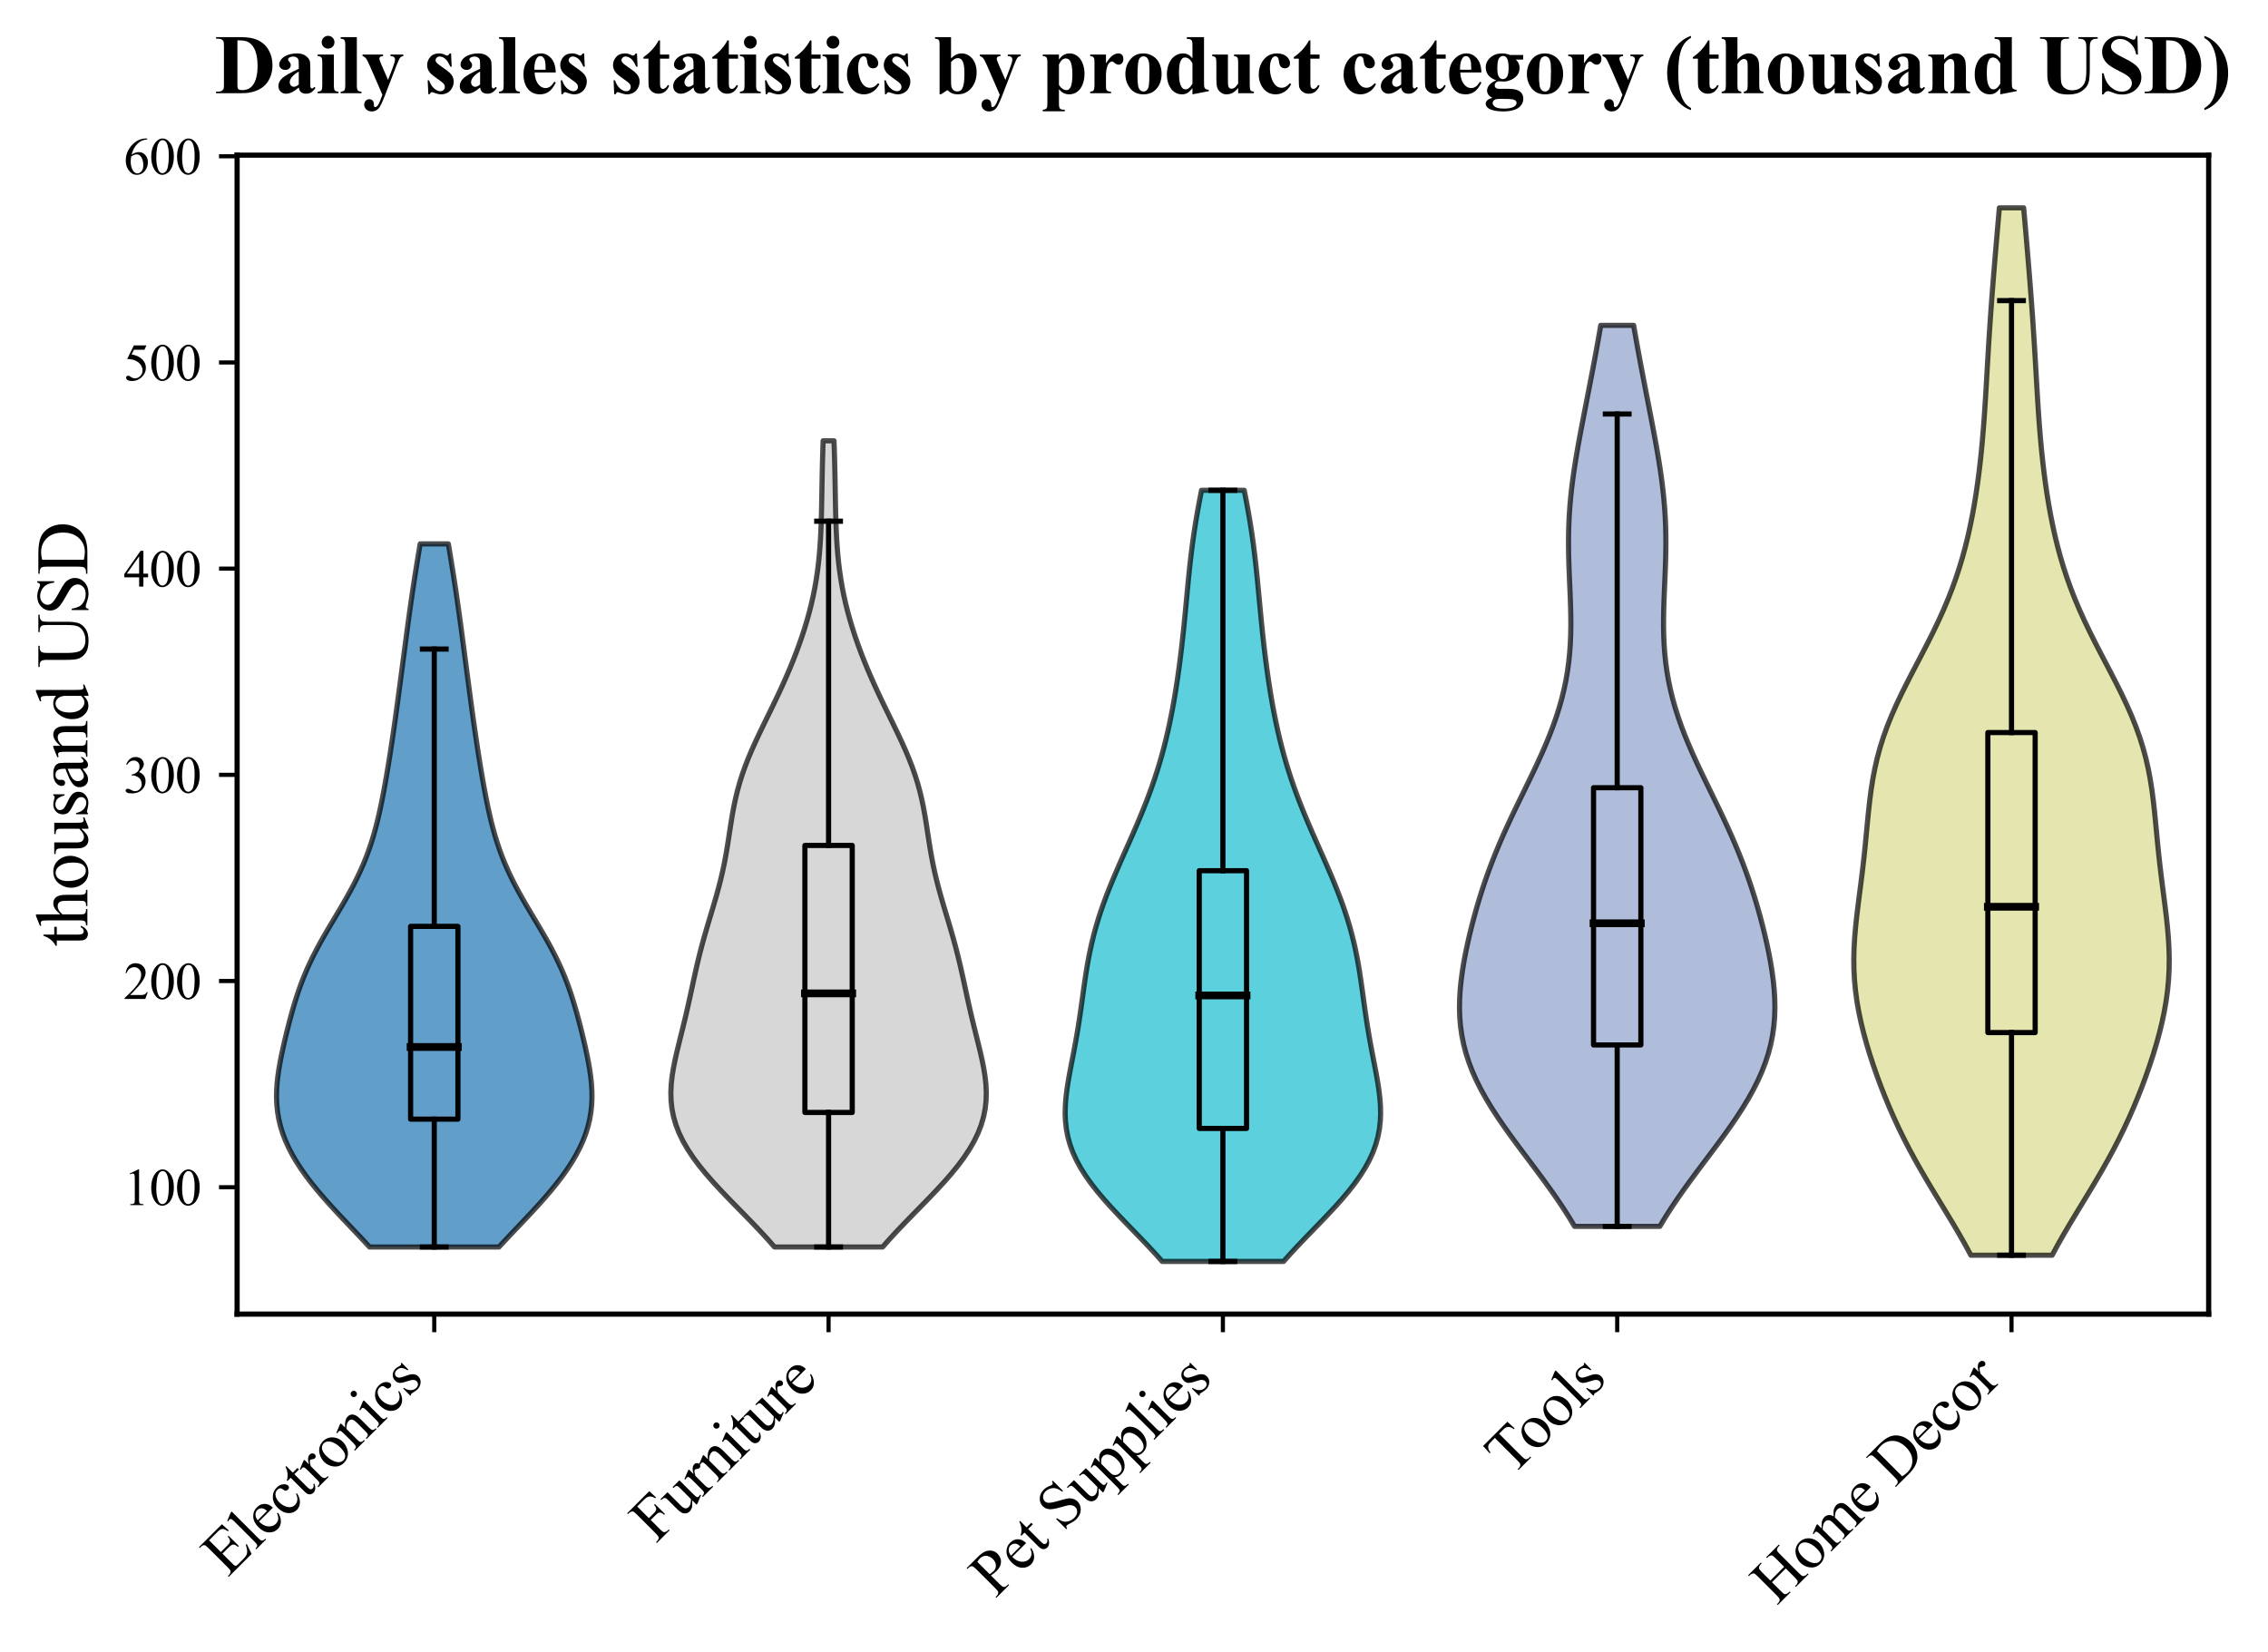 <?xml version="1.0" encoding="utf-8" standalone="no"?>
<!DOCTYPE svg PUBLIC "-//W3C//DTD SVG 1.1//EN"
  "http://www.w3.org/Graphics/SVG/1.1/DTD/svg11.dtd">
<svg xmlns:xlink="http://www.w3.org/1999/xlink" width="439.216pt" height="319.983pt" viewBox="0 0 439.216 319.983" xmlns="http://www.w3.org/2000/svg" version="1.1">
 <defs>
  <style type="text/css">*{stroke-linejoin: round; stroke-linecap: butt}</style>
 </defs>
 <g id="figure_1">
  <g id="patch_1">
   <path d="M 0 319.983 
L 439.216 319.983 
L 439.216 0 
L 0 0 
z
" style="fill: #ffffff"/>
  </g>
  <g id="axes_1">
   <g id="patch_2">
    <path d="M 45.916 254.488 
L 427.726 254.488 
L 427.726 30.045 
L 45.916 30.045 
z
" style="fill: #ffffff"/>
   </g>
   <g id="PolyCollection_1">
    <defs>
     <path id="ma4c008b461" d="M 96.631 -78.492 
L 71.563 -78.492 
L 70.286 -79.867 
L 68.988 -81.243 
L 67.68 -82.618 
L 66.376 -83.993 
L 65.088 -85.369 
L 63.827 -86.744 
L 62.605 -88.119 
L 61.432 -89.495 
L 60.317 -90.87 
L 59.269 -92.245 
L 58.296 -93.621 
L 57.404 -94.996 
L 56.598 -96.371 
L 55.884 -97.747 
L 55.265 -99.122 
L 54.743 -100.497 
L 54.318 -101.873 
L 53.99 -103.248 
L 53.756 -104.623 
L 53.612 -105.999 
L 53.552 -107.374 
L 53.57 -108.749 
L 53.656 -110.125 
L 53.802 -111.5 
L 53.998 -112.875 
L 54.236 -114.251 
L 54.505 -115.626 
L 54.8 -117.001 
L 55.113 -118.377 
L 55.443 -119.752 
L 55.786 -121.128 
L 56.144 -122.503 
L 56.518 -123.878 
L 56.914 -125.254 
L 57.335 -126.629 
L 57.787 -128.004 
L 58.277 -129.38 
L 58.808 -130.755 
L 59.383 -132.13 
L 60.005 -133.506 
L 60.674 -134.881 
L 61.385 -136.256 
L 62.136 -137.632 
L 62.917 -139.007 
L 63.722 -140.382 
L 64.54 -141.758 
L 65.362 -143.133 
L 66.175 -144.508 
L 66.971 -145.884 
L 67.74 -147.259 
L 68.474 -148.634 
L 69.167 -150.01 
L 69.816 -151.385 
L 70.416 -152.76 
L 70.97 -154.136 
L 71.476 -155.511 
L 71.938 -156.886 
L 72.358 -158.262 
L 72.743 -159.637 
L 73.095 -161.012 
L 73.419 -162.388 
L 73.721 -163.763 
L 74.003 -165.139 
L 74.27 -166.514 
L 74.524 -167.889 
L 74.768 -169.265 
L 75.003 -170.64 
L 75.231 -172.015 
L 75.452 -173.391 
L 75.667 -174.766 
L 75.877 -176.141 
L 76.082 -177.517 
L 76.282 -178.892 
L 76.478 -180.267 
L 76.671 -181.643 
L 76.86 -183.018 
L 77.047 -184.393 
L 77.232 -185.769 
L 77.415 -187.144 
L 77.597 -188.519 
L 77.779 -189.895 
L 77.96 -191.27 
L 78.141 -192.645 
L 78.322 -194.021 
L 78.504 -195.396 
L 78.686 -196.771 
L 78.87 -198.147 
L 79.056 -199.522 
L 79.244 -200.897 
L 79.436 -202.273 
L 79.631 -203.648 
L 79.832 -205.024 
L 80.037 -206.399 
L 80.248 -207.774 
L 80.464 -209.15 
L 80.684 -210.525 
L 80.909 -211.9 
L 81.137 -213.276 
L 81.366 -214.651 
L 86.827 -214.651 
L 86.827 -214.651 
L 87.057 -213.276 
L 87.284 -211.9 
L 87.509 -210.525 
L 87.73 -209.15 
L 87.946 -207.774 
L 88.157 -206.399 
L 88.362 -205.024 
L 88.562 -203.648 
L 88.758 -202.273 
L 88.95 -200.897 
L 89.138 -199.522 
L 89.324 -198.147 
L 89.508 -196.771 
L 89.69 -195.396 
L 89.872 -194.021 
L 90.053 -192.645 
L 90.234 -191.27 
L 90.415 -189.895 
L 90.596 -188.519 
L 90.779 -187.144 
L 90.962 -185.769 
L 91.147 -184.393 
L 91.334 -183.018 
L 91.523 -181.643 
L 91.715 -180.267 
L 91.912 -178.892 
L 92.112 -177.517 
L 92.317 -176.141 
L 92.527 -174.766 
L 92.742 -173.391 
L 92.963 -172.015 
L 93.191 -170.64 
L 93.426 -169.265 
L 93.67 -167.889 
L 93.924 -166.514 
L 94.191 -165.139 
L 94.473 -163.763 
L 94.775 -162.388 
L 95.099 -161.012 
L 95.451 -159.637 
L 95.835 -158.262 
L 96.256 -156.886 
L 96.718 -155.511 
L 97.224 -154.136 
L 97.777 -152.76 
L 98.378 -151.385 
L 99.027 -150.01 
L 99.72 -148.634 
L 100.454 -147.259 
L 101.223 -145.884 
L 102.019 -144.508 
L 102.832 -143.133 
L 103.653 -141.758 
L 104.472 -140.382 
L 105.277 -139.007 
L 106.058 -137.632 
L 106.809 -136.256 
L 107.52 -134.881 
L 108.188 -133.506 
L 108.811 -132.13 
L 109.386 -130.755 
L 109.917 -129.38 
L 110.406 -128.004 
L 110.859 -126.629 
L 111.28 -125.254 
L 111.675 -123.878 
L 112.05 -122.503 
L 112.408 -121.128 
L 112.751 -119.752 
L 113.08 -118.377 
L 113.394 -117.001 
L 113.689 -115.626 
L 113.958 -114.251 
L 114.195 -112.875 
L 114.392 -111.5 
L 114.538 -110.125 
L 114.624 -108.749 
L 114.642 -107.374 
L 114.582 -105.999 
L 114.438 -104.623 
L 114.204 -103.248 
L 113.876 -101.873 
L 113.451 -100.497 
L 112.929 -99.122 
L 112.309 -97.747 
L 111.595 -96.371 
L 110.79 -94.996 
L 109.898 -93.621 
L 108.925 -92.245 
L 107.877 -90.87 
L 106.762 -89.495 
L 105.589 -88.119 
L 104.367 -86.744 
L 103.106 -85.369 
L 101.818 -83.993 
L 100.514 -82.618 
L 99.206 -81.243 
L 97.908 -79.867 
L 96.631 -78.492 
z
" style="stroke: #000000; stroke-opacity: 0.7"/>
    </defs>
    <g clip-path="url(#pf4f4c58756)">
     <use xlink:href="#ma4c008b461" x="0" y="319.983" style="fill: #1f77b4; fill-opacity: 0.7; stroke: #000000; stroke-opacity: 0.7"/>
    </g>
   </g>
   <g id="PolyCollection_2">
    <defs>
     <path id="m3d1fcc9c4b" d="M 170.933 -78.492 
L 149.985 -78.492 
L 148.594 -80.069 
L 147.139 -81.646 
L 145.634 -83.223 
L 144.099 -84.8 
L 142.552 -86.377 
L 141.014 -87.954 
L 139.509 -89.531 
L 138.056 -91.108 
L 136.677 -92.685 
L 135.392 -94.262 
L 134.219 -95.839 
L 133.171 -97.416 
L 132.262 -98.993 
L 131.5 -100.57 
L 130.89 -102.147 
L 130.432 -103.724 
L 130.122 -105.301 
L 129.953 -106.878 
L 129.914 -108.455 
L 129.991 -110.032 
L 130.165 -111.609 
L 130.42 -113.186 
L 130.736 -114.763 
L 131.094 -116.34 
L 131.478 -117.917 
L 131.872 -119.494 
L 132.264 -121.071 
L 132.648 -122.648 
L 133.018 -124.225 
L 133.375 -125.802 
L 133.721 -127.379 
L 134.061 -128.956 
L 134.403 -130.533 
L 134.753 -132.11 
L 135.119 -133.687 
L 135.505 -135.264 
L 135.914 -136.841 
L 136.347 -138.418 
L 136.8 -139.995 
L 137.267 -141.572 
L 137.742 -143.149 
L 138.213 -144.726 
L 138.673 -146.303 
L 139.11 -147.88 
L 139.519 -149.457 
L 139.893 -151.034 
L 140.23 -152.611 
L 140.533 -154.188 
L 140.806 -155.765 
L 141.057 -157.342 
L 141.298 -158.919 
L 141.541 -160.496 
L 141.799 -162.073 
L 142.087 -163.65 
L 142.415 -165.227 
L 142.795 -166.804 
L 143.231 -168.381 
L 143.728 -169.958 
L 144.286 -171.535 
L 144.9 -173.112 
L 145.564 -174.689 
L 146.271 -176.266 
L 147.009 -177.843 
L 147.768 -179.42 
L 148.538 -180.997 
L 149.309 -182.574 
L 150.072 -184.151 
L 150.82 -185.728 
L 151.548 -187.305 
L 152.251 -188.882 
L 152.927 -190.459 
L 153.574 -192.036 
L 154.189 -193.613 
L 154.771 -195.19 
L 155.319 -196.767 
L 155.831 -198.344 
L 156.306 -199.921 
L 156.742 -201.498 
L 157.138 -203.075 
L 157.493 -204.652 
L 157.807 -206.229 
L 158.079 -207.806 
L 158.311 -209.383 
L 158.506 -210.96 
L 158.665 -212.537 
L 158.794 -214.114 
L 158.894 -215.691 
L 158.972 -217.269 
L 159.031 -218.846 
L 159.076 -220.423 
L 159.112 -222 
L 159.142 -223.577 
L 159.169 -225.154 
L 159.197 -226.731 
L 159.227 -228.308 
L 159.262 -229.885 
L 159.303 -231.462 
L 159.35 -233.039 
L 159.404 -234.616 
L 161.514 -234.616 
L 161.514 -234.616 
L 161.568 -233.039 
L 161.615 -231.462 
L 161.656 -229.885 
L 161.691 -228.308 
L 161.721 -226.731 
L 161.749 -225.154 
L 161.776 -223.577 
L 161.806 -222 
L 161.841 -220.423 
L 161.887 -218.846 
L 161.946 -217.269 
L 162.024 -215.691 
L 162.124 -214.114 
L 162.252 -212.537 
L 162.412 -210.96 
L 162.607 -209.383 
L 162.839 -207.806 
L 163.111 -206.229 
L 163.425 -204.652 
L 163.779 -203.075 
L 164.175 -201.498 
L 164.612 -199.921 
L 165.086 -198.344 
L 165.599 -196.767 
L 166.147 -195.19 
L 166.729 -193.613 
L 167.344 -192.036 
L 167.99 -190.459 
L 168.666 -188.882 
L 169.37 -187.305 
L 170.098 -185.728 
L 170.846 -184.151 
L 171.609 -182.574 
L 172.38 -180.997 
L 173.15 -179.42 
L 173.909 -177.843 
L 174.647 -176.266 
L 175.353 -174.689 
L 176.018 -173.112 
L 176.632 -171.535 
L 177.19 -169.958 
L 177.687 -168.381 
L 178.123 -166.804 
L 178.502 -165.227 
L 178.831 -163.65 
L 179.119 -162.073 
L 179.377 -160.496 
L 179.62 -158.919 
L 179.861 -157.342 
L 180.112 -155.765 
L 180.385 -154.188 
L 180.687 -152.611 
L 181.025 -151.034 
L 181.399 -149.457 
L 181.808 -147.88 
L 182.245 -146.303 
L 182.705 -144.726 
L 183.176 -143.149 
L 183.651 -141.572 
L 184.118 -139.995 
L 184.571 -138.418 
L 185.004 -136.841 
L 185.413 -135.264 
L 185.799 -133.687 
L 186.165 -132.11 
L 186.515 -130.533 
L 186.857 -128.956 
L 187.197 -127.379 
L 187.543 -125.802 
L 187.9 -124.225 
L 188.27 -122.648 
L 188.654 -121.071 
L 189.046 -119.494 
L 189.44 -117.917 
L 189.823 -116.34 
L 190.182 -114.763 
L 190.498 -113.186 
L 190.752 -111.609 
L 190.927 -110.032 
L 191.004 -108.455 
L 190.965 -106.878 
L 190.796 -105.301 
L 190.486 -103.724 
L 190.028 -102.147 
L 189.418 -100.57 
L 188.656 -98.993 
L 187.747 -97.416 
L 186.699 -95.839 
L 185.526 -94.262 
L 184.241 -92.685 
L 182.862 -91.108 
L 181.409 -89.531 
L 179.903 -87.954 
L 178.366 -86.377 
L 176.819 -84.8 
L 175.284 -83.223 
L 173.779 -81.646 
L 172.324 -80.069 
L 170.933 -78.492 
z
" style="stroke: #000000; stroke-opacity: 0.7"/>
    </defs>
    <g clip-path="url(#pf4f4c58756)">
     <use xlink:href="#m3d1fcc9c4b" x="0" y="319.983" style="fill: #c7c7c7; fill-opacity: 0.7; stroke: #000000; stroke-opacity: 0.7"/>
    </g>
   </g>
   <g id="PolyCollection_3">
    <defs>
     <path id="m49a55d8977" d="M 248.572 -75.697 
L 225.07 -75.697 
L 223.718 -77.205 
L 222.315 -78.714 
L 220.875 -80.222 
L 219.415 -81.731 
L 217.954 -83.239 
L 216.51 -84.747 
L 215.104 -86.256 
L 213.755 -87.764 
L 212.482 -89.273 
L 211.302 -90.781 
L 210.23 -92.29 
L 209.278 -93.798 
L 208.455 -95.307 
L 207.766 -96.815 
L 207.214 -98.323 
L 206.795 -99.832 
L 206.506 -101.34 
L 206.337 -102.849 
L 206.276 -104.357 
L 206.311 -105.866 
L 206.426 -107.374 
L 206.606 -108.883 
L 206.835 -110.391 
L 207.099 -111.899 
L 207.383 -113.408 
L 207.676 -114.916 
L 207.968 -116.425 
L 208.251 -117.933 
L 208.521 -119.442 
L 208.774 -120.95 
L 209.012 -122.458 
L 209.236 -123.967 
L 209.449 -125.475 
L 209.657 -126.984 
L 209.865 -128.492 
L 210.08 -130.001 
L 210.309 -131.509 
L 210.557 -133.018 
L 210.83 -134.526 
L 211.134 -136.034 
L 211.472 -137.543 
L 211.847 -139.051 
L 212.26 -140.56 
L 212.713 -142.068 
L 213.204 -143.577 
L 213.731 -145.085 
L 214.292 -146.594 
L 214.884 -148.102 
L 215.502 -149.61 
L 216.14 -151.119 
L 216.795 -152.627 
L 217.46 -154.136 
L 218.13 -155.644 
L 218.8 -157.153 
L 219.464 -158.661 
L 220.117 -160.17 
L 220.756 -161.678 
L 221.376 -163.186 
L 221.974 -164.695 
L 222.547 -166.203 
L 223.094 -167.712 
L 223.613 -169.22 
L 224.103 -170.729 
L 224.565 -172.237 
L 224.999 -173.746 
L 225.406 -175.254 
L 225.786 -176.762 
L 226.142 -178.271 
L 226.474 -179.779 
L 226.785 -181.288 
L 227.077 -182.796 
L 227.349 -184.305 
L 227.606 -185.813 
L 227.846 -187.321 
L 228.073 -188.83 
L 228.286 -190.338 
L 228.487 -191.847 
L 228.677 -193.355 
L 228.856 -194.864 
L 229.026 -196.372 
L 229.188 -197.881 
L 229.342 -199.389 
L 229.491 -200.897 
L 229.635 -202.406 
L 229.777 -203.914 
L 229.919 -205.423 
L 230.064 -206.931 
L 230.213 -208.44 
L 230.369 -209.948 
L 230.536 -211.457 
L 230.714 -212.965 
L 230.906 -214.473 
L 231.114 -215.982 
L 231.338 -217.49 
L 231.578 -218.999 
L 231.835 -220.507 
L 232.106 -222.016 
L 232.391 -223.524 
L 232.686 -225.033 
L 240.956 -225.033 
L 240.956 -225.033 
L 241.251 -223.524 
L 241.536 -222.016 
L 241.807 -220.507 
L 242.064 -218.999 
L 242.304 -217.49 
L 242.528 -215.982 
L 242.736 -214.473 
L 242.928 -212.965 
L 243.106 -211.457 
L 243.272 -209.948 
L 243.429 -208.44 
L 243.578 -206.931 
L 243.722 -205.423 
L 243.865 -203.914 
L 244.007 -202.406 
L 244.151 -200.897 
L 244.3 -199.389 
L 244.454 -197.881 
L 244.616 -196.372 
L 244.786 -194.864 
L 244.965 -193.355 
L 245.155 -191.847 
L 245.356 -190.338 
L 245.569 -188.83 
L 245.796 -187.321 
L 246.036 -185.813 
L 246.292 -184.305 
L 246.565 -182.796 
L 246.856 -181.288 
L 247.168 -179.779 
L 247.5 -178.271 
L 247.856 -176.762 
L 248.236 -175.254 
L 248.643 -173.746 
L 249.077 -172.237 
L 249.539 -170.729 
L 250.029 -169.22 
L 250.548 -167.712 
L 251.095 -166.203 
L 251.668 -164.695 
L 252.266 -163.186 
L 252.886 -161.678 
L 253.524 -160.17 
L 254.178 -158.661 
L 254.842 -157.153 
L 255.511 -155.644 
L 256.182 -154.136 
L 256.847 -152.627 
L 257.501 -151.119 
L 258.14 -149.61 
L 258.758 -148.102 
L 259.349 -146.594 
L 259.911 -145.085 
L 260.438 -143.577 
L 260.929 -142.068 
L 261.382 -140.56 
L 261.795 -139.051 
L 262.17 -137.543 
L 262.508 -136.034 
L 262.811 -134.526 
L 263.085 -133.018 
L 263.333 -131.509 
L 263.561 -130.001 
L 263.776 -128.492 
L 263.985 -126.984 
L 264.193 -125.475 
L 264.406 -123.967 
L 264.63 -122.458 
L 264.867 -120.95 
L 265.121 -119.442 
L 265.391 -117.933 
L 265.674 -116.425 
L 265.966 -114.916 
L 266.259 -113.408 
L 266.543 -111.899 
L 266.806 -110.391 
L 267.036 -108.883 
L 267.216 -107.374 
L 267.331 -105.866 
L 267.366 -104.357 
L 267.305 -102.849 
L 267.136 -101.34 
L 266.846 -99.832 
L 266.428 -98.323 
L 265.876 -96.815 
L 265.187 -95.307 
L 264.364 -93.798 
L 263.412 -92.29 
L 262.34 -90.781 
L 261.16 -89.273 
L 259.886 -87.764 
L 258.538 -86.256 
L 257.131 -84.747 
L 255.688 -83.239 
L 254.227 -81.731 
L 252.767 -80.222 
L 251.327 -78.714 
L 249.924 -77.205 
L 248.572 -75.697 
z
" style="stroke: #000000; stroke-opacity: 0.7"/>
    </defs>
    <g clip-path="url(#pf4f4c58756)">
     <use xlink:href="#m49a55d8977" x="0" y="319.983" style="fill: #17becf; fill-opacity: 0.7; stroke: #000000; stroke-opacity: 0.7"/>
    </g>
   </g>
   <g id="PolyCollection_4">
    <defs>
     <path id="ma1630a8453" d="M 321.442 -82.485 
L 304.924 -82.485 
L 303.864 -84.247 
L 302.738 -86.01 
L 301.555 -87.772 
L 300.321 -89.535 
L 299.047 -91.297 
L 297.744 -93.06 
L 296.424 -94.823 
L 295.099 -96.585 
L 293.783 -98.348 
L 292.49 -100.11 
L 291.233 -101.873 
L 290.027 -103.635 
L 288.883 -105.398 
L 287.815 -107.16 
L 286.831 -108.923 
L 285.942 -110.685 
L 285.155 -112.448 
L 284.473 -114.21 
L 283.901 -115.973 
L 283.44 -117.736 
L 283.087 -119.498 
L 282.84 -121.261 
L 282.692 -123.023 
L 282.638 -124.786 
L 282.669 -126.548 
L 282.777 -128.311 
L 282.953 -130.073 
L 283.188 -131.836 
L 283.473 -133.598 
L 283.803 -135.361 
L 284.172 -137.123 
L 284.574 -138.886 
L 285.008 -140.649 
L 285.471 -142.411 
L 285.964 -144.174 
L 286.487 -145.936 
L 287.042 -147.699 
L 287.631 -149.461 
L 288.254 -151.224 
L 288.914 -152.986 
L 289.61 -154.749 
L 290.342 -156.511 
L 291.107 -158.274 
L 291.903 -160.036 
L 292.724 -161.799 
L 293.566 -163.562 
L 294.421 -165.324 
L 295.282 -167.087 
L 296.14 -168.849 
L 296.988 -170.612 
L 297.816 -172.374 
L 298.616 -174.137 
L 299.381 -175.899 
L 300.103 -177.662 
L 300.776 -179.424 
L 301.394 -181.187 
L 301.954 -182.949 
L 302.451 -184.712 
L 302.883 -186.475 
L 303.251 -188.237 
L 303.555 -190 
L 303.795 -191.762 
L 303.976 -193.525 
L 304.101 -195.287 
L 304.175 -197.05 
L 304.205 -198.812 
L 304.197 -200.575 
L 304.159 -202.337 
L 304.099 -204.1 
L 304.027 -205.862 
L 303.95 -207.625 
L 303.876 -209.387 
L 303.814 -211.15 
L 303.771 -212.913 
L 303.752 -214.675 
L 303.763 -216.438 
L 303.807 -218.2 
L 303.886 -219.963 
L 304.002 -221.725 
L 304.154 -223.488 
L 304.341 -225.25 
L 304.559 -227.013 
L 304.806 -228.775 
L 305.079 -230.538 
L 305.372 -232.3 
L 305.683 -234.063 
L 306.006 -235.826 
L 306.339 -237.588 
L 306.679 -239.351 
L 307.022 -241.113 
L 307.366 -242.876 
L 307.71 -244.638 
L 308.051 -246.401 
L 308.39 -248.163 
L 308.724 -249.926 
L 309.052 -251.688 
L 309.374 -253.451 
L 309.688 -255.213 
L 309.993 -256.976 
L 316.372 -256.976 
L 316.372 -256.976 
L 316.678 -255.213 
L 316.992 -253.451 
L 317.314 -251.688 
L 317.642 -249.926 
L 317.976 -248.163 
L 318.314 -246.401 
L 318.656 -244.638 
L 319 -242.876 
L 319.344 -241.113 
L 319.687 -239.351 
L 320.027 -237.588 
L 320.36 -235.826 
L 320.683 -234.063 
L 320.994 -232.3 
L 321.287 -230.538 
L 321.56 -228.775 
L 321.807 -227.013 
L 322.025 -225.25 
L 322.212 -223.488 
L 322.364 -221.725 
L 322.48 -219.963 
L 322.559 -218.2 
L 322.603 -216.438 
L 322.614 -214.675 
L 322.595 -212.913 
L 322.552 -211.15 
L 322.49 -209.387 
L 322.416 -207.625 
L 322.339 -205.862 
L 322.267 -204.1 
L 322.207 -202.337 
L 322.169 -200.575 
L 322.161 -198.812 
L 322.191 -197.05 
L 322.265 -195.287 
L 322.39 -193.525 
L 322.571 -191.762 
L 322.811 -190 
L 323.115 -188.237 
L 323.482 -186.475 
L 323.915 -184.712 
L 324.412 -182.949 
L 324.972 -181.187 
L 325.59 -179.424 
L 326.263 -177.662 
L 326.985 -175.899 
L 327.75 -174.137 
L 328.55 -172.374 
L 329.378 -170.612 
L 330.226 -168.849 
L 331.084 -167.087 
L 331.945 -165.324 
L 332.8 -163.562 
L 333.642 -161.799 
L 334.463 -160.036 
L 335.259 -158.274 
L 336.024 -156.511 
L 336.756 -154.749 
L 337.452 -152.986 
L 338.112 -151.224 
L 338.735 -149.461 
L 339.324 -147.699 
L 339.879 -145.936 
L 340.402 -144.174 
L 340.895 -142.411 
L 341.358 -140.649 
L 341.792 -138.886 
L 342.194 -137.123 
L 342.562 -135.361 
L 342.892 -133.598 
L 343.178 -131.836 
L 343.413 -130.073 
L 343.589 -128.311 
L 343.697 -126.548 
L 343.728 -124.786 
L 343.674 -123.023 
L 343.526 -121.261 
L 343.279 -119.498 
L 342.926 -117.736 
L 342.464 -115.973 
L 341.893 -114.21 
L 341.211 -112.448 
L 340.424 -110.685 
L 339.534 -108.923 
L 338.551 -107.16 
L 337.482 -105.398 
L 336.339 -103.635 
L 335.133 -101.873 
L 333.876 -100.11 
L 332.583 -98.348 
L 331.267 -96.585 
L 329.942 -94.823 
L 328.622 -93.06 
L 327.318 -91.297 
L 326.045 -89.535 
L 324.811 -87.772 
L 323.627 -86.01 
L 322.502 -84.247 
L 321.442 -82.485 
z
" style="stroke: #000000; stroke-opacity: 0.7"/>
    </defs>
    <g clip-path="url(#pf4f4c58756)">
     <use xlink:href="#ma1630a8453" x="0" y="319.983" style="fill: #8da0cb; fill-opacity: 0.7; stroke: #000000; stroke-opacity: 0.7"/>
    </g>
   </g>
   <g id="PolyCollection_5">
    <defs>
     <path id="m406fe63412" d="M 397.416 -76.895 
L 381.673 -76.895 
L 380.567 -78.944 
L 379.403 -80.992 
L 378.197 -83.041 
L 376.962 -85.09 
L 375.715 -87.139 
L 374.471 -89.188 
L 373.244 -91.237 
L 372.048 -93.286 
L 370.891 -95.335 
L 369.781 -97.384 
L 368.724 -99.433 
L 367.72 -101.481 
L 366.77 -103.53 
L 365.871 -105.579 
L 365.022 -107.628 
L 364.219 -109.677 
L 363.462 -111.726 
L 362.748 -113.775 
L 362.082 -115.824 
L 361.464 -117.873 
L 360.902 -119.922 
L 360.401 -121.97 
L 359.967 -124.019 
L 359.609 -126.068 
L 359.331 -128.117 
L 359.137 -130.166 
L 359.027 -132.215 
L 359 -134.264 
L 359.05 -136.313 
L 359.168 -138.362 
L 359.342 -140.411 
L 359.56 -142.459 
L 359.807 -144.508 
L 360.069 -146.557 
L 360.334 -148.606 
L 360.591 -150.655 
L 360.833 -152.704 
L 361.058 -154.753 
L 361.266 -156.802 
L 361.463 -158.851 
L 361.658 -160.9 
L 361.863 -162.948 
L 362.092 -164.997 
L 362.36 -167.046 
L 362.682 -169.095 
L 363.073 -171.144 
L 363.542 -173.193 
L 364.098 -175.242 
L 364.744 -177.291 
L 365.482 -179.34 
L 366.305 -181.389 
L 367.206 -183.437 
L 368.173 -185.486 
L 369.192 -187.535 
L 370.244 -189.584 
L 371.315 -191.633 
L 372.385 -193.682 
L 373.439 -195.731 
L 374.462 -197.78 
L 375.442 -199.829 
L 376.369 -201.878 
L 377.237 -203.926 
L 378.041 -205.975 
L 378.779 -208.024 
L 379.454 -210.073 
L 380.066 -212.122 
L 380.621 -214.171 
L 381.122 -216.22 
L 381.574 -218.269 
L 381.983 -220.318 
L 382.351 -222.367 
L 382.683 -224.415 
L 382.982 -226.464 
L 383.251 -228.513 
L 383.492 -230.562 
L 383.708 -232.611 
L 383.901 -234.66 
L 384.074 -236.709 
L 384.23 -238.758 
L 384.371 -240.807 
L 384.502 -242.856 
L 384.626 -244.904 
L 384.746 -246.953 
L 384.864 -249.002 
L 384.985 -251.051 
L 385.109 -253.1 
L 385.238 -255.149 
L 385.374 -257.198 
L 385.516 -259.247 
L 385.664 -261.296 
L 385.817 -263.345 
L 385.977 -265.393 
L 386.141 -267.442 
L 386.308 -269.491 
L 386.48 -271.54 
L 386.655 -273.589 
L 386.832 -275.638 
L 387.012 -277.687 
L 387.193 -279.736 
L 391.896 -279.736 
L 391.896 -279.736 
L 392.078 -277.687 
L 392.258 -275.638 
L 392.435 -273.589 
L 392.61 -271.54 
L 392.781 -269.491 
L 392.949 -267.442 
L 393.113 -265.393 
L 393.272 -263.345 
L 393.426 -261.296 
L 393.574 -259.247 
L 393.716 -257.198 
L 393.851 -255.149 
L 393.981 -253.1 
L 394.105 -251.051 
L 394.225 -249.002 
L 394.344 -246.953 
L 394.464 -244.904 
L 394.588 -242.856 
L 394.718 -240.807 
L 394.86 -238.758 
L 395.016 -236.709 
L 395.189 -234.66 
L 395.382 -232.611 
L 395.598 -230.562 
L 395.839 -228.513 
L 396.108 -226.464 
L 396.407 -224.415 
L 396.739 -222.367 
L 397.107 -220.318 
L 397.515 -218.269 
L 397.968 -216.22 
L 398.469 -214.171 
L 399.024 -212.122 
L 399.636 -210.073 
L 400.311 -208.024 
L 401.049 -205.975 
L 401.853 -203.926 
L 402.72 -201.878 
L 403.648 -199.829 
L 404.628 -197.78 
L 405.651 -195.731 
L 406.705 -193.682 
L 407.775 -191.633 
L 408.845 -189.584 
L 409.898 -187.535 
L 410.916 -185.486 
L 411.883 -183.437 
L 412.785 -181.389 
L 413.608 -179.34 
L 414.345 -177.291 
L 414.992 -175.242 
L 415.548 -173.193 
L 416.017 -171.144 
L 416.407 -169.095 
L 416.73 -167.046 
L 416.998 -164.997 
L 417.227 -162.948 
L 417.432 -160.9 
L 417.627 -158.851 
L 417.824 -156.802 
L 418.032 -154.753 
L 418.257 -152.704 
L 418.499 -150.655 
L 418.756 -148.606 
L 419.021 -146.557 
L 419.283 -144.508 
L 419.53 -142.459 
L 419.748 -140.411 
L 419.922 -138.362 
L 420.04 -136.313 
L 420.09 -134.264 
L 420.063 -132.215 
L 419.953 -130.166 
L 419.759 -128.117 
L 419.481 -126.068 
L 419.122 -124.019 
L 418.689 -121.97 
L 418.188 -119.922 
L 417.626 -117.873 
L 417.008 -115.824 
L 416.341 -113.775 
L 415.628 -111.726 
L 414.871 -109.677 
L 414.068 -107.628 
L 413.218 -105.579 
L 412.32 -103.53 
L 411.37 -101.481 
L 410.366 -99.433 
L 409.309 -97.384 
L 408.199 -95.335 
L 407.042 -93.286 
L 405.845 -91.237 
L 404.619 -89.188 
L 403.375 -87.139 
L 402.128 -85.09 
L 400.893 -83.041 
L 399.686 -80.992 
L 398.523 -78.944 
L 397.416 -76.895 
z
" style="stroke: #000000; stroke-opacity: 0.7"/>
    </defs>
    <g clip-path="url(#pf4f4c58756)">
     <use xlink:href="#m406fe63412" x="0" y="319.983" style="fill: #dbdb8d; fill-opacity: 0.7; stroke: #000000; stroke-opacity: 0.7"/>
    </g>
   </g>
   <g id="matplotlib.axis_1">
    <g id="xtick_1">
     <g id="line2d_1">
      <defs>
       <path id="mb86e2e919a" d="M 0 0 
L 0 3.5 
" style="stroke: #000000; stroke-width: 0.8"/>
      </defs>
      <g>
       <use xlink:href="#mb86e2e919a" x="84.097" y="254.488" style="stroke: #000000; stroke-width: 0.8"/>
      </g>
     </g>
     <g id="text_1">
      <!-- Electronics -->
      <g transform="translate(44.114 305.548) rotate(-45) scale(0.12 -0.12)">
       <defs>
        <path id="TimesNewRomanPSMT-45" d="M 1338 4006 
L 1338 2331 
L 2269 2331 
Q 2631 2331 2753 2441 
Q 2916 2584 2934 2947 
L 3050 2947 
L 3050 1472 
L 2934 1472 
Q 2891 1781 2847 1869 
Q 2791 1978 2662 2040 
Q 2534 2103 2269 2103 
L 1338 2103 
L 1338 706 
Q 1338 425 1363 364 
Q 1388 303 1450 267 
Q 1513 231 1688 231 
L 2406 231 
Q 2766 231 2928 281 
Q 3091 331 3241 478 
Q 3434 672 3638 1063 
L 3763 1063 
L 3397 0 
L 131 0 
L 131 116 
L 281 116 
Q 431 116 566 188 
Q 666 238 702 338 
Q 738 438 738 747 
L 738 3500 
Q 738 3903 656 3997 
Q 544 4122 281 4122 
L 131 4122 
L 131 4238 
L 3397 4238 
L 3444 3309 
L 3322 3309 
Q 3256 3644 3176 3769 
Q 3097 3894 2941 3959 
Q 2816 4006 2500 4006 
L 1338 4006 
z
" transform="scale(0.016)"/>
        <path id="TimesNewRomanPSMT-6c" d="M 1184 4444 
L 1184 647 
Q 1184 378 1223 290 
Q 1263 203 1344 158 
Q 1425 113 1647 113 
L 1647 0 
L 244 0 
L 244 113 
Q 441 113 512 153 
Q 584 194 625 287 
Q 666 381 666 647 
L 666 3247 
Q 666 3731 644 3842 
Q 622 3953 573 3993 
Q 525 4034 450 4034 
Q 369 4034 244 3984 
L 191 4094 
L 1044 4444 
L 1184 4444 
z
" transform="scale(0.016)"/>
        <path id="TimesNewRomanPSMT-65" d="M 681 1784 
Q 678 1147 991 784 
Q 1303 422 1725 422 
Q 2006 422 2214 576 
Q 2422 731 2563 1106 
L 2659 1044 
Q 2594 616 2278 264 
Q 1963 -88 1488 -88 
Q 972 -88 605 314 
Q 238 716 238 1394 
Q 238 2128 614 2539 
Q 991 2950 1559 2950 
Q 2041 2950 2350 2633 
Q 2659 2316 2659 1784 
L 681 1784 
z
M 681 1966 
L 2006 1966 
Q 1991 2241 1941 2353 
Q 1863 2528 1708 2628 
Q 1553 2728 1384 2728 
Q 1125 2728 920 2526 
Q 716 2325 681 1966 
z
" transform="scale(0.016)"/>
        <path id="TimesNewRomanPSMT-63" d="M 2631 1088 
Q 2516 522 2178 217 
Q 1841 -88 1431 -88 
Q 944 -88 581 321 
Q 219 731 219 1428 
Q 219 2103 620 2525 
Q 1022 2947 1584 2947 
Q 2006 2947 2278 2723 
Q 2550 2500 2550 2259 
Q 2550 2141 2473 2067 
Q 2397 1994 2259 1994 
Q 2075 1994 1981 2113 
Q 1928 2178 1911 2362 
Q 1894 2547 1784 2644 
Q 1675 2738 1481 2738 
Q 1169 2738 978 2506 
Q 725 2200 725 1697 
Q 725 1184 976 792 
Q 1228 400 1656 400 
Q 1963 400 2206 609 
Q 2378 753 2541 1131 
L 2631 1088 
z
" transform="scale(0.016)"/>
        <path id="TimesNewRomanPSMT-74" d="M 1031 3803 
L 1031 2863 
L 1700 2863 
L 1700 2644 
L 1031 2644 
L 1031 788 
Q 1031 509 1111 412 
Q 1191 316 1316 316 
Q 1419 316 1516 380 
Q 1613 444 1666 569 
L 1788 569 
Q 1678 263 1478 108 
Q 1278 -47 1066 -47 
Q 922 -47 784 33 
Q 647 113 581 261 
Q 516 409 516 719 
L 516 2644 
L 63 2644 
L 63 2747 
Q 234 2816 414 2980 
Q 594 3144 734 3369 
Q 806 3488 934 3803 
L 1031 3803 
z
" transform="scale(0.016)"/>
        <path id="TimesNewRomanPSMT-72" d="M 1038 2947 
L 1038 2303 
Q 1397 2947 1775 2947 
Q 1947 2947 2059 2842 
Q 2172 2738 2172 2600 
Q 2172 2478 2090 2393 
Q 2009 2309 1897 2309 
Q 1788 2309 1652 2417 
Q 1516 2525 1450 2525 
Q 1394 2525 1328 2463 
Q 1188 2334 1038 2041 
L 1038 669 
Q 1038 431 1097 309 
Q 1138 225 1241 169 
Q 1344 113 1538 113 
L 1538 0 
L 72 0 
L 72 113 
Q 291 113 397 181 
Q 475 231 506 341 
Q 522 394 522 644 
L 522 1753 
Q 522 2253 501 2348 
Q 481 2444 426 2487 
Q 372 2531 291 2531 
Q 194 2531 72 2484 
L 41 2597 
L 906 2947 
L 1038 2947 
z
" transform="scale(0.016)"/>
        <path id="TimesNewRomanPSMT-6f" d="M 1600 2947 
Q 2250 2947 2644 2453 
Q 2978 2031 2978 1484 
Q 2978 1100 2793 706 
Q 2609 313 2286 112 
Q 1963 -88 1566 -88 
Q 919 -88 538 428 
Q 216 863 216 1403 
Q 216 1797 411 2186 
Q 606 2575 925 2761 
Q 1244 2947 1600 2947 
z
M 1503 2744 
Q 1338 2744 1170 2645 
Q 1003 2547 900 2300 
Q 797 2053 797 1666 
Q 797 1041 1045 587 
Q 1294 134 1700 134 
Q 2003 134 2200 384 
Q 2397 634 2397 1244 
Q 2397 2006 2069 2444 
Q 1847 2744 1503 2744 
z
" transform="scale(0.016)"/>
        <path id="TimesNewRomanPSMT-6e" d="M 1034 2341 
Q 1538 2947 1994 2947 
Q 2228 2947 2397 2830 
Q 2566 2713 2666 2444 
Q 2734 2256 2734 1869 
L 2734 647 
Q 2734 375 2778 278 
Q 2813 200 2889 156 
Q 2966 113 3172 113 
L 3172 0 
L 1756 0 
L 1756 113 
L 1816 113 
Q 2016 113 2095 173 
Q 2175 234 2206 353 
Q 2219 400 2219 647 
L 2219 1819 
Q 2219 2209 2117 2386 
Q 2016 2563 1775 2563 
Q 1403 2563 1034 2156 
L 1034 647 
Q 1034 356 1069 288 
Q 1113 197 1189 155 
Q 1266 113 1500 113 
L 1500 0 
L 84 0 
L 84 113 
L 147 113 
Q 366 113 442 223 
Q 519 334 519 647 
L 519 1709 
Q 519 2225 495 2337 
Q 472 2450 423 2490 
Q 375 2531 294 2531 
Q 206 2531 84 2484 
L 38 2597 
L 900 2947 
L 1034 2947 
L 1034 2341 
z
" transform="scale(0.016)"/>
        <path id="TimesNewRomanPSMT-69" d="M 928 4444 
Q 1059 4444 1151 4351 
Q 1244 4259 1244 4128 
Q 1244 3997 1151 3903 
Q 1059 3809 928 3809 
Q 797 3809 703 3903 
Q 609 3997 609 4128 
Q 609 4259 701 4351 
Q 794 4444 928 4444 
z
M 1188 2947 
L 1188 647 
Q 1188 378 1227 289 
Q 1266 200 1342 156 
Q 1419 113 1622 113 
L 1622 0 
L 231 0 
L 231 113 
Q 441 113 512 153 
Q 584 194 626 287 
Q 669 381 669 647 
L 669 1750 
Q 669 2216 641 2353 
Q 619 2453 572 2492 
Q 525 2531 444 2531 
Q 356 2531 231 2484 
L 188 2597 
L 1050 2947 
L 1188 2947 
z
" transform="scale(0.016)"/>
        <path id="TimesNewRomanPSMT-73" d="M 2050 2947 
L 2050 1972 
L 1947 1972 
Q 1828 2431 1642 2597 
Q 1456 2763 1169 2763 
Q 950 2763 815 2647 
Q 681 2531 681 2391 
Q 681 2216 781 2091 
Q 878 1963 1175 1819 
L 1631 1597 
Q 2266 1288 2266 781 
Q 2266 391 1970 151 
Q 1675 -88 1309 -88 
Q 1047 -88 709 6 
Q 606 38 541 38 
Q 469 38 428 -44 
L 325 -44 
L 325 978 
L 428 978 
Q 516 541 762 319 
Q 1009 97 1316 97 
Q 1531 97 1667 223 
Q 1803 350 1803 528 
Q 1803 744 1651 891 
Q 1500 1038 1047 1263 
Q 594 1488 453 1669 
Q 313 1847 313 2119 
Q 313 2472 555 2709 
Q 797 2947 1181 2947 
Q 1350 2947 1591 2875 
Q 1750 2828 1803 2828 
Q 1853 2828 1881 2850 
Q 1909 2872 1947 2947 
L 2050 2947 
z
" transform="scale(0.016)"/>
       </defs>
       <use xlink:href="#TimesNewRomanPSMT-45"/>
       <use xlink:href="#TimesNewRomanPSMT-6c" x="61.084"/>
       <use xlink:href="#TimesNewRomanPSMT-65" x="88.867"/>
       <use xlink:href="#TimesNewRomanPSMT-63" x="133.252"/>
       <use xlink:href="#TimesNewRomanPSMT-74" x="177.637"/>
       <use xlink:href="#TimesNewRomanPSMT-72" x="205.42"/>
       <use xlink:href="#TimesNewRomanPSMT-6f" x="238.721"/>
       <use xlink:href="#TimesNewRomanPSMT-6e" x="288.721"/>
       <use xlink:href="#TimesNewRomanPSMT-69" x="338.721"/>
       <use xlink:href="#TimesNewRomanPSMT-63" x="366.504"/>
       <use xlink:href="#TimesNewRomanPSMT-73" x="410.889"/>
      </g>
     </g>
    </g>
    <g id="xtick_2">
     <g id="line2d_2">
      <g>
       <use xlink:href="#mb86e2e919a" x="160.459" y="254.488" style="stroke: #000000; stroke-width: 0.8"/>
      </g>
     </g>
     <g id="text_2">
      <!-- Furniture -->
      <g transform="translate(127.065 298.958) rotate(-45) scale(0.12 -0.12)">
       <defs>
        <path id="TimesNewRomanPSMT-46" d="M 1309 4006 
L 1309 2341 
L 2081 2341 
Q 2347 2341 2470 2458 
Q 2594 2575 2634 2922 
L 2750 2922 
L 2750 1488 
L 2634 1488 
Q 2631 1734 2570 1850 
Q 2509 1966 2401 2023 
Q 2294 2081 2081 2081 
L 1309 2081 
L 1309 750 
Q 1309 428 1350 325 
Q 1381 247 1481 191 
Q 1619 116 1769 116 
L 1922 116 
L 1922 0 
L 103 0 
L 103 116 
L 253 116 
Q 516 116 634 269 
Q 709 369 709 750 
L 709 3488 
Q 709 3809 669 3913 
Q 638 3991 541 4047 
Q 406 4122 253 4122 
L 103 4122 
L 103 4238 
L 3256 4238 
L 3297 3306 
L 3188 3306 
Q 3106 3603 2998 3742 
Q 2891 3881 2733 3943 
Q 2575 4006 2244 4006 
L 1309 4006 
z
" transform="scale(0.016)"/>
        <path id="TimesNewRomanPSMT-75" d="M 2709 2863 
L 2709 1128 
Q 2709 631 2732 520 
Q 2756 409 2807 365 
Q 2859 322 2928 322 
Q 3025 322 3147 375 
L 3191 266 
L 2334 -88 
L 2194 -88 
L 2194 519 
Q 1825 119 1631 15 
Q 1438 -88 1222 -88 
Q 981 -88 804 51 
Q 628 191 559 409 
Q 491 628 491 1028 
L 491 2306 
Q 491 2509 447 2587 
Q 403 2666 317 2708 
Q 231 2750 6 2747 
L 6 2863 
L 1009 2863 
L 1009 947 
Q 1009 547 1148 422 
Q 1288 297 1484 297 
Q 1619 297 1789 381 
Q 1959 466 2194 703 
L 2194 2325 
Q 2194 2569 2105 2655 
Q 2016 2741 1734 2747 
L 1734 2863 
L 2709 2863 
z
" transform="scale(0.016)"/>
       </defs>
       <use xlink:href="#TimesNewRomanPSMT-46"/>
       <use xlink:href="#TimesNewRomanPSMT-75" x="55.615"/>
       <use xlink:href="#TimesNewRomanPSMT-72" x="105.615"/>
       <use xlink:href="#TimesNewRomanPSMT-6e" x="138.916"/>
       <use xlink:href="#TimesNewRomanPSMT-69" x="188.916"/>
       <use xlink:href="#TimesNewRomanPSMT-74" x="216.699"/>
       <use xlink:href="#TimesNewRomanPSMT-75" x="244.482"/>
       <use xlink:href="#TimesNewRomanPSMT-72" x="294.482"/>
       <use xlink:href="#TimesNewRomanPSMT-65" x="327.783"/>
      </g>
     </g>
    </g>
    <g id="xtick_3">
     <g id="line2d_3">
      <g>
       <use xlink:href="#mb86e2e919a" x="236.821" y="254.488" style="stroke: #000000; stroke-width: 0.8"/>
      </g>
     </g>
     <g id="text_3">
      <!-- Pet Supplies -->
      <g transform="translate(192.811 309.574) rotate(-45) scale(0.12 -0.12)">
       <defs>
        <path id="TimesNewRomanPSMT-50" d="M 1313 1984 
L 1313 750 
Q 1313 350 1400 253 
Q 1519 116 1759 116 
L 1922 116 
L 1922 0 
L 106 0 
L 106 116 
L 266 116 
Q 534 116 650 291 
Q 713 388 713 750 
L 713 3488 
Q 713 3888 628 3984 
Q 506 4122 266 4122 
L 106 4122 
L 106 4238 
L 1659 4238 
Q 2228 4238 2556 4120 
Q 2884 4003 3109 3725 
Q 3334 3447 3334 3066 
Q 3334 2547 2992 2222 
Q 2650 1897 2025 1897 
Q 1872 1897 1694 1919 
Q 1516 1941 1313 1984 
z
M 1313 2163 
Q 1478 2131 1606 2115 
Q 1734 2100 1825 2100 
Q 2150 2100 2386 2351 
Q 2622 2603 2622 3003 
Q 2622 3278 2509 3514 
Q 2397 3750 2190 3867 
Q 1984 3984 1722 3984 
Q 1563 3984 1313 3925 
L 1313 2163 
z
" transform="scale(0.016)"/>
        <path id="TimesNewRomanPSMT-20" transform="scale(0.016)"/>
        <path id="TimesNewRomanPSMT-53" d="M 2934 4334 
L 2934 2869 
L 2819 2869 
Q 2763 3291 2617 3541 
Q 2472 3791 2203 3937 
Q 1934 4084 1647 4084 
Q 1322 4084 1109 3886 
Q 897 3688 897 3434 
Q 897 3241 1031 3081 
Q 1225 2847 1953 2456 
Q 2547 2138 2764 1967 
Q 2981 1797 3098 1565 
Q 3216 1334 3216 1081 
Q 3216 600 2842 251 
Q 2469 -97 1881 -97 
Q 1697 -97 1534 -69 
Q 1438 -53 1133 45 
Q 828 144 747 144 
Q 669 144 623 97 
Q 578 50 556 -97 
L 441 -97 
L 441 1356 
L 556 1356 
Q 638 900 775 673 
Q 913 447 1195 297 
Q 1478 147 1816 147 
Q 2206 147 2432 353 
Q 2659 559 2659 841 
Q 2659 997 2573 1156 
Q 2488 1316 2306 1453 
Q 2184 1547 1640 1851 
Q 1097 2156 867 2337 
Q 638 2519 519 2737 
Q 400 2956 400 3219 
Q 400 3675 750 4004 
Q 1100 4334 1641 4334 
Q 1978 4334 2356 4169 
Q 2531 4091 2603 4091 
Q 2684 4091 2736 4139 
Q 2788 4188 2819 4334 
L 2934 4334 
z
" transform="scale(0.016)"/>
        <path id="TimesNewRomanPSMT-70" d="M -6 2578 
L 875 2934 
L 994 2934 
L 994 2266 
Q 1216 2644 1439 2795 
Q 1663 2947 1909 2947 
Q 2341 2947 2628 2609 
Q 2981 2197 2981 1534 
Q 2981 794 2556 309 
Q 2206 -88 1675 -88 
Q 1444 -88 1275 -22 
Q 1150 25 994 166 
L 994 -706 
Q 994 -1000 1030 -1079 
Q 1066 -1159 1155 -1206 
Q 1244 -1253 1478 -1253 
L 1478 -1369 
L -22 -1369 
L -22 -1253 
L 56 -1253 
Q 228 -1256 350 -1188 
Q 409 -1153 442 -1076 
Q 475 -1000 475 -688 
L 475 2019 
Q 475 2297 450 2372 
Q 425 2447 370 2484 
Q 316 2522 222 2522 
Q 147 2522 31 2478 
L -6 2578 
z
M 994 2081 
L 994 1013 
Q 994 666 1022 556 
Q 1066 375 1236 237 
Q 1406 100 1666 100 
Q 1978 100 2172 344 
Q 2425 663 2425 1241 
Q 2425 1897 2138 2250 
Q 1938 2494 1663 2494 
Q 1513 2494 1366 2419 
Q 1253 2363 994 2081 
z
" transform="scale(0.016)"/>
       </defs>
       <use xlink:href="#TimesNewRomanPSMT-50"/>
       <use xlink:href="#TimesNewRomanPSMT-65" x="55.615"/>
       <use xlink:href="#TimesNewRomanPSMT-74" x="100"/>
       <use xlink:href="#TimesNewRomanPSMT-20" x="127.783"/>
       <use xlink:href="#TimesNewRomanPSMT-53" x="152.783"/>
       <use xlink:href="#TimesNewRomanPSMT-75" x="208.398"/>
       <use xlink:href="#TimesNewRomanPSMT-70" x="258.398"/>
       <use xlink:href="#TimesNewRomanPSMT-70" x="308.398"/>
       <use xlink:href="#TimesNewRomanPSMT-6c" x="358.398"/>
       <use xlink:href="#TimesNewRomanPSMT-69" x="386.182"/>
       <use xlink:href="#TimesNewRomanPSMT-65" x="413.965"/>
       <use xlink:href="#TimesNewRomanPSMT-73" x="458.35"/>
      </g>
     </g>
    </g>
    <g id="xtick_4">
     <g id="line2d_4">
      <g>
       <use xlink:href="#mb86e2e919a" x="313.183" y="254.488" style="stroke: #000000; stroke-width: 0.8"/>
      </g>
     </g>
     <g id="text_4">
      <!-- Tools -->
      <g transform="translate(292.634 286.114) rotate(-45) scale(0.12 -0.12)">
       <defs>
        <path id="TimesNewRomanPSMT-54" d="M 3703 4238 
L 3750 3244 
L 3631 3244 
Q 3597 3506 3538 3619 
Q 3441 3800 3280 3886 
Q 3119 3972 2856 3972 
L 2259 3972 
L 2259 734 
Q 2259 344 2344 247 
Q 2463 116 2709 116 
L 2856 116 
L 2856 0 
L 1059 0 
L 1059 116 
L 1209 116 
Q 1478 116 1591 278 
Q 1659 378 1659 734 
L 1659 3972 
L 1150 3972 
Q 853 3972 728 3928 
Q 566 3869 450 3700 
Q 334 3531 313 3244 
L 194 3244 
L 244 4238 
L 3703 4238 
z
" transform="scale(0.016)"/>
       </defs>
       <use xlink:href="#TimesNewRomanPSMT-54"/>
       <use xlink:href="#TimesNewRomanPSMT-6f" x="54.084"/>
       <use xlink:href="#TimesNewRomanPSMT-6f" x="104.084"/>
       <use xlink:href="#TimesNewRomanPSMT-6c" x="154.084"/>
       <use xlink:href="#TimesNewRomanPSMT-73" x="181.867"/>
      </g>
     </g>
    </g>
    <g id="xtick_5">
     <g id="line2d_5">
      <g>
       <use xlink:href="#mb86e2e919a" x="389.545" y="254.488" style="stroke: #000000; stroke-width: 0.8"/>
      </g>
     </g>
     <g id="text_5">
      <!-- Home Decor -->
      <g transform="translate(344.142 310.968) rotate(-45) scale(0.12 -0.12)">
       <defs>
        <path id="TimesNewRomanPSMT-48" d="M 1316 2272 
L 3284 2272 
L 3284 3484 
Q 3284 3809 3244 3913 
Q 3213 3991 3113 4047 
Q 2978 4122 2828 4122 
L 2678 4122 
L 2678 4238 
L 4491 4238 
L 4491 4122 
L 4341 4122 
Q 4191 4122 4056 4050 
Q 3956 4000 3920 3898 
Q 3884 3797 3884 3484 
L 3884 750 
Q 3884 428 3925 325 
Q 3956 247 4053 191 
Q 4191 116 4341 116 
L 4491 116 
L 4491 0 
L 2678 0 
L 2678 116 
L 2828 116 
Q 3088 116 3206 269 
Q 3284 369 3284 750 
L 3284 2041 
L 1316 2041 
L 1316 750 
Q 1316 428 1356 325 
Q 1388 247 1488 191 
Q 1622 116 1772 116 
L 1925 116 
L 1925 0 
L 109 0 
L 109 116 
L 259 116 
Q 522 116 641 269 
Q 716 369 716 750 
L 716 3484 
Q 716 3809 675 3913 
Q 644 3991 547 4047 
Q 409 4122 259 4122 
L 109 4122 
L 109 4238 
L 1925 4238 
L 1925 4122 
L 1772 4122 
Q 1622 4122 1488 4050 
Q 1391 4000 1353 3898 
Q 1316 3797 1316 3484 
L 1316 2272 
z
" transform="scale(0.016)"/>
        <path id="TimesNewRomanPSMT-6d" d="M 1050 2338 
Q 1363 2650 1419 2697 
Q 1559 2816 1721 2881 
Q 1884 2947 2044 2947 
Q 2313 2947 2506 2790 
Q 2700 2634 2766 2338 
Q 3088 2713 3309 2830 
Q 3531 2947 3766 2947 
Q 3994 2947 4170 2830 
Q 4347 2713 4450 2447 
Q 4519 2266 4519 1878 
L 4519 647 
Q 4519 378 4559 278 
Q 4591 209 4675 161 
Q 4759 113 4950 113 
L 4950 0 
L 3538 0 
L 3538 113 
L 3597 113 
Q 3781 113 3884 184 
Q 3956 234 3988 344 
Q 4000 397 4000 647 
L 4000 1878 
Q 4000 2228 3916 2372 
Q 3794 2572 3525 2572 
Q 3359 2572 3192 2489 
Q 3025 2406 2788 2181 
L 2781 2147 
L 2788 2013 
L 2788 647 
Q 2788 353 2820 281 
Q 2853 209 2943 161 
Q 3034 113 3253 113 
L 3253 0 
L 1806 0 
L 1806 113 
Q 2044 113 2133 169 
Q 2222 225 2256 338 
Q 2272 391 2272 647 
L 2272 1878 
Q 2272 2228 2169 2381 
Q 2031 2581 1784 2581 
Q 1616 2581 1450 2491 
Q 1191 2353 1050 2181 
L 1050 647 
Q 1050 366 1089 281 
Q 1128 197 1204 155 
Q 1281 113 1516 113 
L 1516 0 
L 100 0 
L 100 113 
Q 297 113 375 155 
Q 453 197 493 289 
Q 534 381 534 647 
L 534 1741 
Q 534 2213 506 2350 
Q 484 2453 437 2492 
Q 391 2531 309 2531 
Q 222 2531 100 2484 
L 53 2597 
L 916 2947 
L 1050 2947 
L 1050 2338 
z
" transform="scale(0.016)"/>
        <path id="TimesNewRomanPSMT-44" d="M 109 0 
L 109 116 
L 269 116 
Q 538 116 650 288 
Q 719 391 719 750 
L 719 3488 
Q 719 3884 631 3984 
Q 509 4122 269 4122 
L 109 4122 
L 109 4238 
L 1834 4238 
Q 2784 4238 3279 4022 
Q 3775 3806 4076 3303 
Q 4378 2800 4378 2141 
Q 4378 1256 3841 663 
Q 3238 0 2003 0 
L 109 0 
z
M 1319 306 
Q 1716 219 1984 219 
Q 2709 219 3187 728 
Q 3666 1238 3666 2109 
Q 3666 2988 3187 3494 
Q 2709 4000 1959 4000 
Q 1678 4000 1319 3909 
L 1319 306 
z
" transform="scale(0.016)"/>
       </defs>
       <use xlink:href="#TimesNewRomanPSMT-48"/>
       <use xlink:href="#TimesNewRomanPSMT-6f" x="72.217"/>
       <use xlink:href="#TimesNewRomanPSMT-6d" x="122.217"/>
       <use xlink:href="#TimesNewRomanPSMT-65" x="200"/>
       <use xlink:href="#TimesNewRomanPSMT-20" x="244.385"/>
       <use xlink:href="#TimesNewRomanPSMT-44" x="269.385"/>
       <use xlink:href="#TimesNewRomanPSMT-65" x="341.602"/>
       <use xlink:href="#TimesNewRomanPSMT-63" x="385.986"/>
       <use xlink:href="#TimesNewRomanPSMT-6f" x="430.371"/>
       <use xlink:href="#TimesNewRomanPSMT-72" x="480.371"/>
      </g>
     </g>
    </g>
   </g>
   <g id="matplotlib.axis_2">
    <g id="ytick_1">
     <g id="line2d_6">
      <defs>
       <path id="m50a40c676c" d="M 0 0 
L -3.5 0 
" style="stroke: #000000; stroke-width: 0.8"/>
      </defs>
      <g>
       <use xlink:href="#m50a40c676c" x="45.916" y="229.911" style="stroke: #000000; stroke-width: 0.8"/>
      </g>
     </g>
     <g id="text_6">
      <!-- 100 -->
      <g transform="translate(23.916 233.383) scale(0.1 -0.1)">
       <defs>
        <path id="TimesNewRomanPSMT-31" d="M 750 3822 
L 1781 4325 
L 1884 4325 
L 1884 747 
Q 1884 391 1914 303 
Q 1944 216 2037 169 
Q 2131 122 2419 116 
L 2419 0 
L 825 0 
L 825 116 
Q 1125 122 1212 167 
Q 1300 213 1334 289 
Q 1369 366 1369 747 
L 1369 3034 
Q 1369 3497 1338 3628 
Q 1316 3728 1258 3775 
Q 1200 3822 1119 3822 
Q 1003 3822 797 3725 
L 750 3822 
z
" transform="scale(0.016)"/>
        <path id="TimesNewRomanPSMT-30" d="M 231 2094 
Q 231 2819 450 3342 
Q 669 3866 1031 4122 
Q 1313 4325 1613 4325 
Q 2100 4325 2488 3828 
Q 2972 3213 2972 2159 
Q 2972 1422 2759 906 
Q 2547 391 2217 158 
Q 1888 -75 1581 -75 
Q 975 -75 572 641 
Q 231 1244 231 2094 
z
M 844 2016 
Q 844 1141 1059 588 
Q 1238 122 1591 122 
Q 1759 122 1940 273 
Q 2122 425 2216 781 
Q 2359 1319 2359 2297 
Q 2359 3022 2209 3506 
Q 2097 3866 1919 4016 
Q 1791 4119 1609 4119 
Q 1397 4119 1231 3928 
Q 1006 3669 925 3112 
Q 844 2556 844 2016 
z
" transform="scale(0.016)"/>
       </defs>
       <use xlink:href="#TimesNewRomanPSMT-31"/>
       <use xlink:href="#TimesNewRomanPSMT-30" x="50"/>
       <use xlink:href="#TimesNewRomanPSMT-30" x="100"/>
      </g>
     </g>
    </g>
    <g id="ytick_2">
     <g id="line2d_7">
      <g>
       <use xlink:href="#m50a40c676c" x="45.916" y="189.982" style="stroke: #000000; stroke-width: 0.8"/>
      </g>
     </g>
     <g id="text_7">
      <!-- 200 -->
      <g transform="translate(23.916 193.454) scale(0.1 -0.1)">
       <defs>
        <path id="TimesNewRomanPSMT-32" d="M 2934 816 
L 2638 0 
L 138 0 
L 138 116 
Q 1241 1122 1691 1759 
Q 2141 2397 2141 2925 
Q 2141 3328 1894 3587 
Q 1647 3847 1303 3847 
Q 991 3847 742 3664 
Q 494 3481 375 3128 
L 259 3128 
Q 338 3706 661 4015 
Q 984 4325 1469 4325 
Q 1984 4325 2329 3994 
Q 2675 3663 2675 3213 
Q 2675 2891 2525 2569 
Q 2294 2063 1775 1497 
Q 997 647 803 472 
L 1909 472 
Q 2247 472 2383 497 
Q 2519 522 2628 598 
Q 2738 675 2819 816 
L 2934 816 
z
" transform="scale(0.016)"/>
       </defs>
       <use xlink:href="#TimesNewRomanPSMT-32"/>
       <use xlink:href="#TimesNewRomanPSMT-30" x="50"/>
       <use xlink:href="#TimesNewRomanPSMT-30" x="100"/>
      </g>
     </g>
    </g>
    <g id="ytick_3">
     <g id="line2d_8">
      <g>
       <use xlink:href="#m50a40c676c" x="45.916" y="150.053" style="stroke: #000000; stroke-width: 0.8"/>
      </g>
     </g>
     <g id="text_8">
      <!-- 300 -->
      <g transform="translate(23.916 153.525) scale(0.1 -0.1)">
       <defs>
        <path id="TimesNewRomanPSMT-33" d="M 325 3431 
Q 506 3859 782 4092 
Q 1059 4325 1472 4325 
Q 1981 4325 2253 3994 
Q 2459 3747 2459 3466 
Q 2459 3003 1878 2509 
Q 2269 2356 2469 2072 
Q 2669 1788 2669 1403 
Q 2669 853 2319 450 
Q 1863 -75 997 -75 
Q 569 -75 414 31 
Q 259 138 259 259 
Q 259 350 332 419 
Q 406 488 509 488 
Q 588 488 669 463 
Q 722 447 909 348 
Q 1097 250 1169 231 
Q 1284 197 1416 197 
Q 1734 197 1970 444 
Q 2206 691 2206 1028 
Q 2206 1275 2097 1509 
Q 2016 1684 1919 1775 
Q 1784 1900 1550 2001 
Q 1316 2103 1072 2103 
L 972 2103 
L 972 2197 
Q 1219 2228 1467 2375 
Q 1716 2522 1828 2728 
Q 1941 2934 1941 3181 
Q 1941 3503 1739 3701 
Q 1538 3900 1238 3900 
Q 753 3900 428 3381 
L 325 3431 
z
" transform="scale(0.016)"/>
       </defs>
       <use xlink:href="#TimesNewRomanPSMT-33"/>
       <use xlink:href="#TimesNewRomanPSMT-30" x="50"/>
       <use xlink:href="#TimesNewRomanPSMT-30" x="100"/>
      </g>
     </g>
    </g>
    <g id="ytick_4">
     <g id="line2d_9">
      <g>
       <use xlink:href="#m50a40c676c" x="45.916" y="110.123" style="stroke: #000000; stroke-width: 0.8"/>
      </g>
     </g>
     <g id="text_9">
      <!-- 400 -->
      <g transform="translate(23.916 113.595) scale(0.1 -0.1)">
       <defs>
        <path id="TimesNewRomanPSMT-34" d="M 2978 1563 
L 2978 1119 
L 2409 1119 
L 2409 0 
L 1894 0 
L 1894 1119 
L 100 1119 
L 100 1519 
L 2066 4325 
L 2409 4325 
L 2409 1563 
L 2978 1563 
z
M 1894 1563 
L 1894 3666 
L 406 1563 
L 1894 1563 
z
" transform="scale(0.016)"/>
       </defs>
       <use xlink:href="#TimesNewRomanPSMT-34"/>
       <use xlink:href="#TimesNewRomanPSMT-30" x="50"/>
       <use xlink:href="#TimesNewRomanPSMT-30" x="100"/>
      </g>
     </g>
    </g>
    <g id="ytick_5">
     <g id="line2d_10">
      <g>
       <use xlink:href="#m50a40c676c" x="45.916" y="70.194" style="stroke: #000000; stroke-width: 0.8"/>
      </g>
     </g>
     <g id="text_10">
      <!-- 500 -->
      <g transform="translate(23.916 73.666) scale(0.1 -0.1)">
       <defs>
        <path id="TimesNewRomanPSMT-35" d="M 2778 4238 
L 2534 3706 
L 1259 3706 
L 981 3138 
Q 1809 3016 2294 2522 
Q 2709 2097 2709 1522 
Q 2709 1188 2573 903 
Q 2438 619 2231 419 
Q 2025 219 1772 97 
Q 1413 -75 1034 -75 
Q 653 -75 479 54 
Q 306 184 306 341 
Q 306 428 378 495 
Q 450 563 559 563 
Q 641 563 702 538 
Q 763 513 909 409 
Q 1144 247 1384 247 
Q 1750 247 2026 523 
Q 2303 800 2303 1197 
Q 2303 1581 2056 1914 
Q 1809 2247 1375 2428 
Q 1034 2569 447 2591 
L 1259 4238 
L 2778 4238 
z
" transform="scale(0.016)"/>
       </defs>
       <use xlink:href="#TimesNewRomanPSMT-35"/>
       <use xlink:href="#TimesNewRomanPSMT-30" x="50"/>
       <use xlink:href="#TimesNewRomanPSMT-30" x="100"/>
      </g>
     </g>
    </g>
    <g id="ytick_6">
     <g id="line2d_11">
      <g>
       <use xlink:href="#m50a40c676c" x="45.916" y="30.265" style="stroke: #000000; stroke-width: 0.8"/>
      </g>
     </g>
     <g id="text_11">
      <!-- 600 -->
      <g transform="translate(23.916 33.736) scale(0.1 -0.1)">
       <defs>
        <path id="TimesNewRomanPSMT-36" d="M 2869 4325 
L 2869 4209 
Q 2456 4169 2195 4045 
Q 1934 3922 1679 3669 
Q 1425 3416 1258 3105 
Q 1091 2794 978 2366 
Q 1428 2675 1881 2675 
Q 2316 2675 2634 2325 
Q 2953 1975 2953 1425 
Q 2953 894 2631 456 
Q 2244 -75 1606 -75 
Q 1172 -75 869 213 
Q 275 772 275 1663 
Q 275 2231 503 2743 
Q 731 3256 1154 3653 
Q 1578 4050 1965 4187 
Q 2353 4325 2688 4325 
L 2869 4325 
z
M 925 2138 
Q 869 1716 869 1456 
Q 869 1156 980 804 
Q 1091 453 1309 247 
Q 1469 100 1697 100 
Q 1969 100 2183 356 
Q 2397 613 2397 1088 
Q 2397 1622 2184 2012 
Q 1972 2403 1581 2403 
Q 1463 2403 1327 2353 
Q 1191 2303 925 2138 
z
" transform="scale(0.016)"/>
       </defs>
       <use xlink:href="#TimesNewRomanPSMT-36"/>
       <use xlink:href="#TimesNewRomanPSMT-30" x="50"/>
       <use xlink:href="#TimesNewRomanPSMT-30" x="100"/>
      </g>
     </g>
    </g>
    <g id="text_12">
     <!-- thousand USD -->
     <g transform="translate(16.921 183.296) rotate(-90) scale(0.14 -0.14)">
      <defs>
       <path id="TimesNewRomanPSMT-68" d="M 1041 4444 
L 1041 2350 
Q 1388 2731 1591 2839 
Q 1794 2947 1997 2947 
Q 2241 2947 2416 2812 
Q 2591 2678 2675 2391 
Q 2734 2191 2734 1659 
L 2734 647 
Q 2734 375 2778 275 
Q 2809 200 2884 156 
Q 2959 113 3159 113 
L 3159 0 
L 1753 0 
L 1753 113 
L 1819 113 
Q 2019 113 2097 173 
Q 2175 234 2206 353 
Q 2216 403 2216 647 
L 2216 1659 
Q 2216 2128 2167 2275 
Q 2119 2422 2012 2495 
Q 1906 2569 1756 2569 
Q 1603 2569 1437 2487 
Q 1272 2406 1041 2159 
L 1041 647 
Q 1041 353 1073 281 
Q 1106 209 1195 161 
Q 1284 113 1503 113 
L 1503 0 
L 84 0 
L 84 113 
Q 275 113 384 172 
Q 447 203 484 290 
Q 522 378 522 647 
L 522 3238 
Q 522 3728 498 3840 
Q 475 3953 426 3993 
Q 378 4034 297 4034 
Q 231 4034 84 3984 
L 41 4094 
L 897 4444 
L 1041 4444 
z
" transform="scale(0.016)"/>
       <path id="TimesNewRomanPSMT-61" d="M 1822 413 
Q 1381 72 1269 19 
Q 1100 -59 909 -59 
Q 613 -59 420 144 
Q 228 347 228 678 
Q 228 888 322 1041 
Q 450 1253 767 1440 
Q 1084 1628 1822 1897 
L 1822 2009 
Q 1822 2438 1686 2597 
Q 1550 2756 1291 2756 
Q 1094 2756 978 2650 
Q 859 2544 859 2406 
L 866 2225 
Q 866 2081 792 2003 
Q 719 1925 600 1925 
Q 484 1925 411 2006 
Q 338 2088 338 2228 
Q 338 2497 613 2722 
Q 888 2947 1384 2947 
Q 1766 2947 2009 2819 
Q 2194 2722 2281 2516 
Q 2338 2381 2338 1966 
L 2338 994 
Q 2338 584 2353 492 
Q 2369 400 2405 369 
Q 2441 338 2488 338 
Q 2538 338 2575 359 
Q 2641 400 2828 588 
L 2828 413 
Q 2478 -56 2159 -56 
Q 2006 -56 1915 50 
Q 1825 156 1822 413 
z
M 1822 616 
L 1822 1706 
Q 1350 1519 1213 1441 
Q 966 1303 859 1153 
Q 753 1003 753 825 
Q 753 600 887 451 
Q 1022 303 1197 303 
Q 1434 303 1822 616 
z
" transform="scale(0.016)"/>
       <path id="TimesNewRomanPSMT-64" d="M 2222 322 
Q 2013 103 1813 7 
Q 1613 -88 1381 -88 
Q 913 -88 563 304 
Q 213 697 213 1313 
Q 213 1928 600 2439 
Q 988 2950 1597 2950 
Q 1975 2950 2222 2709 
L 2222 3238 
Q 2222 3728 2198 3840 
Q 2175 3953 2125 3993 
Q 2075 4034 2000 4034 
Q 1919 4034 1784 3984 
L 1744 4094 
L 2597 4444 
L 2738 4444 
L 2738 1134 
Q 2738 631 2761 520 
Q 2784 409 2836 365 
Q 2888 322 2956 322 
Q 3041 322 3181 375 
L 3216 266 
L 2366 -88 
L 2222 -88 
L 2222 322 
z
M 2222 541 
L 2222 2016 
Q 2203 2228 2109 2403 
Q 2016 2578 1861 2667 
Q 1706 2756 1559 2756 
Q 1284 2756 1069 2509 
Q 784 2184 784 1559 
Q 784 928 1059 592 
Q 1334 256 1672 256 
Q 1956 256 2222 541 
z
" transform="scale(0.016)"/>
       <path id="TimesNewRomanPSMT-55" d="M 3053 4122 
L 3053 4238 
L 4553 4238 
L 4553 4122 
L 4394 4122 
Q 4144 4122 4009 3913 
Q 3944 3816 3944 3463 
L 3944 1744 
Q 3944 1106 3817 754 
Q 3691 403 3320 151 
Q 2950 -100 2313 -100 
Q 1619 -100 1259 140 
Q 900 381 750 788 
Q 650 1066 650 1831 
L 650 3488 
Q 650 3878 542 4000 
Q 434 4122 194 4122 
L 34 4122 
L 34 4238 
L 1866 4238 
L 1866 4122 
L 1703 4122 
Q 1441 4122 1328 3956 
Q 1250 3844 1250 3488 
L 1250 1641 
Q 1250 1394 1295 1075 
Q 1341 756 1459 578 
Q 1578 400 1801 284 
Q 2025 169 2350 169 
Q 2766 169 3094 350 
Q 3422 531 3542 814 
Q 3663 1097 3663 1772 
L 3663 3488 
Q 3663 3884 3575 3984 
Q 3453 4122 3213 4122 
L 3053 4122 
z
" transform="scale(0.016)"/>
      </defs>
      <use xlink:href="#TimesNewRomanPSMT-74"/>
      <use xlink:href="#TimesNewRomanPSMT-68" x="27.783"/>
      <use xlink:href="#TimesNewRomanPSMT-6f" x="77.783"/>
      <use xlink:href="#TimesNewRomanPSMT-75" x="127.783"/>
      <use xlink:href="#TimesNewRomanPSMT-73" x="177.783"/>
      <use xlink:href="#TimesNewRomanPSMT-61" x="216.699"/>
      <use xlink:href="#TimesNewRomanPSMT-6e" x="261.084"/>
      <use xlink:href="#TimesNewRomanPSMT-64" x="311.084"/>
      <use xlink:href="#TimesNewRomanPSMT-20" x="361.084"/>
      <use xlink:href="#TimesNewRomanPSMT-55" x="386.084"/>
      <use xlink:href="#TimesNewRomanPSMT-53" x="458.301"/>
      <use xlink:href="#TimesNewRomanPSMT-44" x="513.916"/>
     </g>
    </g>
   </g>
   <g id="patch_3">
    <path d="M 79.515 216.735 
L 88.679 216.735 
L 88.679 179.401 
L 79.515 179.401 
L 79.515 216.735 
L 79.515 216.735 
z
" clip-path="url(#pf4f4c58756)" style="fill: none; stroke: #000000; stroke-linejoin: miter"/>
   </g>
   <g id="line2d_12">
    <path d="M 84.097 216.735 
L 84.097 241.491 
" clip-path="url(#pf4f4c58756)" style="fill: none; stroke: #000000; stroke-linecap: square"/>
   </g>
   <g id="line2d_13">
    <path d="M 84.097 179.401 
L 84.097 125.696 
" clip-path="url(#pf4f4c58756)" style="fill: none; stroke: #000000; stroke-linecap: square"/>
   </g>
   <g id="line2d_14">
    <path d="M 81.806 241.491 
L 86.388 241.491 
" clip-path="url(#pf4f4c58756)" style="fill: none; stroke: #000000; stroke-linecap: square"/>
   </g>
   <g id="line2d_15">
    <path d="M 81.806 125.696 
L 86.388 125.696 
" clip-path="url(#pf4f4c58756)" style="fill: none; stroke: #000000; stroke-linecap: square"/>
   </g>
   <g id="patch_4">
    <path d="M 155.877 215.437 
L 165.041 215.437 
L 165.041 163.728 
L 155.877 163.728 
L 155.877 215.437 
L 155.877 215.437 
z
" clip-path="url(#pf4f4c58756)" style="fill: none; stroke: #000000; stroke-linejoin: miter"/>
   </g>
   <g id="line2d_16">
    <path d="M 160.459 215.437 
L 160.459 241.491 
" clip-path="url(#pf4f4c58756)" style="fill: none; stroke: #000000; stroke-linecap: square"/>
   </g>
   <g id="line2d_17">
    <path d="M 160.459 163.728 
L 160.459 100.94 
" clip-path="url(#pf4f4c58756)" style="fill: none; stroke: #000000; stroke-linecap: square"/>
   </g>
   <g id="line2d_18">
    <path d="M 158.168 241.491 
L 162.75 241.491 
" clip-path="url(#pf4f4c58756)" style="fill: none; stroke: #000000; stroke-linecap: square"/>
   </g>
   <g id="line2d_19">
    <path d="M 158.168 100.94 
L 162.75 100.94 
" clip-path="url(#pf4f4c58756)" style="fill: none; stroke: #000000; stroke-linecap: square"/>
   </g>
   <g id="patch_5">
    <path d="M 232.239 218.531 
L 241.403 218.531 
L 241.403 168.62 
L 232.239 168.62 
L 232.239 218.531 
L 232.239 218.531 
z
" clip-path="url(#pf4f4c58756)" style="fill: none; stroke: #000000; stroke-linejoin: miter"/>
   </g>
   <g id="line2d_20">
    <path d="M 236.821 218.531 
L 236.821 244.286 
" clip-path="url(#pf4f4c58756)" style="fill: none; stroke: #000000; stroke-linecap: square"/>
   </g>
   <g id="line2d_21">
    <path d="M 236.821 168.62 
L 236.821 94.95 
" clip-path="url(#pf4f4c58756)" style="fill: none; stroke: #000000; stroke-linecap: square"/>
   </g>
   <g id="line2d_22">
    <path d="M 234.53 244.286 
L 239.112 244.286 
" clip-path="url(#pf4f4c58756)" style="fill: none; stroke: #000000; stroke-linecap: square"/>
   </g>
   <g id="line2d_23">
    <path d="M 234.53 94.95 
L 239.112 94.95 
" clip-path="url(#pf4f4c58756)" style="fill: none; stroke: #000000; stroke-linecap: square"/>
   </g>
   <g id="patch_6">
    <path d="M 308.601 202.36 
L 317.765 202.36 
L 317.765 152.548 
L 308.601 152.548 
L 308.601 202.36 
L 308.601 202.36 
z
" clip-path="url(#pf4f4c58756)" style="fill: none; stroke: #000000; stroke-linejoin: miter"/>
   </g>
   <g id="line2d_24">
    <path d="M 313.183 202.36 
L 313.183 237.498 
" clip-path="url(#pf4f4c58756)" style="fill: none; stroke: #000000; stroke-linecap: square"/>
   </g>
   <g id="line2d_25">
    <path d="M 313.183 152.548 
L 313.183 80.176 
" clip-path="url(#pf4f4c58756)" style="fill: none; stroke: #000000; stroke-linecap: square"/>
   </g>
   <g id="line2d_26">
    <path d="M 310.892 237.498 
L 315.474 237.498 
" clip-path="url(#pf4f4c58756)" style="fill: none; stroke: #000000; stroke-linecap: square"/>
   </g>
   <g id="line2d_27">
    <path d="M 310.892 80.176 
L 315.474 80.176 
" clip-path="url(#pf4f4c58756)" style="fill: none; stroke: #000000; stroke-linecap: square"/>
   </g>
   <g id="patch_7">
    <path d="M 384.963 199.964 
L 394.127 199.964 
L 394.127 141.867 
L 384.963 141.867 
L 384.963 199.964 
L 384.963 199.964 
z
" clip-path="url(#pf4f4c58756)" style="fill: none; stroke: #000000; stroke-linejoin: miter"/>
   </g>
   <g id="line2d_28">
    <path d="M 389.545 199.964 
L 389.545 243.088 
" clip-path="url(#pf4f4c58756)" style="fill: none; stroke: #000000; stroke-linecap: square"/>
   </g>
   <g id="line2d_29">
    <path d="M 389.545 141.867 
L 389.545 58.215 
" clip-path="url(#pf4f4c58756)" style="fill: none; stroke: #000000; stroke-linecap: square"/>
   </g>
   <g id="line2d_30">
    <path d="M 387.254 243.088 
L 391.836 243.088 
" clip-path="url(#pf4f4c58756)" style="fill: none; stroke: #000000; stroke-linecap: square"/>
   </g>
   <g id="line2d_31">
    <path d="M 387.254 58.215 
L 391.836 58.215 
" clip-path="url(#pf4f4c58756)" style="fill: none; stroke: #000000; stroke-linecap: square"/>
   </g>
   <g id="line2d_32">
    <path d="M 79.515 202.759 
L 88.679 202.759 
" clip-path="url(#pf4f4c58756)" style="fill: none; stroke: #000000; stroke-width: 1.5; stroke-linecap: square"/>
   </g>
   <g id="line2d_33">
    <path d="M 155.877 192.378 
L 165.041 192.378 
" clip-path="url(#pf4f4c58756)" style="fill: none; stroke: #000000; stroke-width: 1.5; stroke-linecap: square"/>
   </g>
   <g id="line2d_34">
    <path d="M 232.239 192.777 
L 241.403 192.777 
" clip-path="url(#pf4f4c58756)" style="fill: none; stroke: #000000; stroke-width: 1.5; stroke-linecap: square"/>
   </g>
   <g id="line2d_35">
    <path d="M 308.601 178.802 
L 317.765 178.802 
" clip-path="url(#pf4f4c58756)" style="fill: none; stroke: #000000; stroke-width: 1.5; stroke-linecap: square"/>
   </g>
   <g id="line2d_36">
    <path d="M 384.963 175.607 
L 394.127 175.607 
" clip-path="url(#pf4f4c58756)" style="fill: none; stroke: #000000; stroke-width: 1.5; stroke-linecap: square"/>
   </g>
   <g id="patch_8">
    <path d="M 45.916 254.488 
L 45.916 30.045 
" style="fill: none; stroke: #000000; stroke-linejoin: miter; stroke-linecap: square"/>
   </g>
   <g id="patch_9">
    <path d="M 427.726 254.488 
L 427.726 30.045 
" style="fill: none; stroke: #000000; stroke-linejoin: miter; stroke-linecap: square"/>
   </g>
   <g id="patch_10">
    <path d="M 45.916 254.488 
L 427.726 254.488 
" style="fill: none; stroke: #000000; stroke-linejoin: miter; stroke-linecap: square"/>
   </g>
   <g id="patch_11">
    <path d="M 45.916 30.045 
L 427.726 30.045 
" style="fill: none; stroke: #000000; stroke-linejoin: miter; stroke-linecap: square"/>
   </g>
   <g id="text_13">
    <!-- Daily sales statistics by product category (thousand USD) -->
    <g transform="translate(41.626 18.045) scale(0.16 -0.16)">
     <defs>
      <path id="TimesNewRomanPS-BoldMT-44" d="M 84 0 
L 84 116 
L 225 116 
Q 409 116 507 173 
Q 606 231 653 331 
Q 681 397 681 725 
L 681 3513 
Q 681 3838 647 3919 
Q 613 4000 508 4061 
Q 403 4122 225 4122 
L 84 4122 
L 84 4238 
L 1981 4238 
Q 2741 4238 3203 4031 
Q 3769 3778 4061 3265 
Q 4353 2753 4353 2106 
Q 4353 1659 4209 1282 
Q 4066 906 3837 661 
Q 3609 416 3311 267 
Q 3013 119 2581 38 
Q 2391 0 1981 0 
L 84 0 
z
M 1700 3997 
L 1700 691 
Q 1700 428 1725 368 
Q 1750 309 1809 278 
Q 1894 231 2053 231 
Q 2575 231 2850 588 
Q 3225 1069 3225 2081 
Q 3225 2897 2969 3384 
Q 2766 3766 2447 3903 
Q 2222 4000 1700 3997 
z
" transform="scale(0.016)"/>
      <path id="TimesNewRomanPS-BoldMT-61" d="M 1828 431 
Q 1294 -41 869 -41 
Q 619 -41 453 123 
Q 288 288 288 534 
Q 288 869 575 1136 
Q 863 1403 1828 1847 
L 1828 2141 
Q 1828 2472 1792 2558 
Q 1756 2644 1656 2708 
Q 1556 2772 1431 2772 
Q 1228 2772 1097 2681 
Q 1016 2625 1016 2550 
Q 1016 2484 1103 2388 
Q 1222 2253 1222 2128 
Q 1222 1975 1108 1867 
Q 994 1759 809 1759 
Q 613 1759 480 1878 
Q 347 1997 347 2156 
Q 347 2381 525 2586 
Q 703 2791 1022 2900 
Q 1341 3009 1684 3009 
Q 2100 3009 2342 2832 
Q 2584 2656 2656 2450 
Q 2700 2319 2700 1847 
L 2700 713 
Q 2700 513 2715 461 
Q 2731 409 2762 384 
Q 2794 359 2834 359 
Q 2916 359 3000 475 
L 3094 400 
Q 2938 169 2770 64 
Q 2603 -41 2391 -41 
Q 2141 -41 2000 76 
Q 1859 194 1828 431 
z
M 1828 659 
L 1828 1638 
Q 1450 1416 1266 1163 
Q 1144 994 1144 822 
Q 1144 678 1247 569 
Q 1325 484 1466 484 
Q 1622 484 1828 659 
z
" transform="scale(0.016)"/>
      <path id="TimesNewRomanPS-BoldMT-69" d="M 919 4338 
Q 1122 4338 1262 4195 
Q 1403 4053 1403 3853 
Q 1403 3653 1261 3512 
Q 1119 3372 919 3372 
Q 719 3372 578 3512 
Q 438 3653 438 3853 
Q 438 4053 578 4195 
Q 719 4338 919 4338 
z
M 1356 2922 
L 1356 606 
Q 1356 297 1428 211 
Q 1500 125 1709 113 
L 1709 0 
L 131 0 
L 131 113 
Q 325 119 419 225 
Q 481 297 481 606 
L 481 2313 
Q 481 2622 409 2708 
Q 338 2794 131 2806 
L 131 2922 
L 1356 2922 
z
" transform="scale(0.016)"/>
      <path id="TimesNewRomanPS-BoldMT-6c" d="M 1359 4238 
L 1359 606 
Q 1359 297 1431 211 
Q 1503 125 1713 113 
L 1713 0 
L 134 0 
L 134 113 
Q 328 119 422 225 
Q 484 297 484 606 
L 484 3631 
Q 484 3938 412 4023 
Q 341 4109 134 4122 
L 134 4238 
L 1359 4238 
z
" transform="scale(0.016)"/>
      <path id="TimesNewRomanPS-BoldMT-79" d="M 1556 -119 
L 613 2047 
Q 400 2538 298 2650 
Q 197 2763 53 2806 
L 53 2922 
L 1606 2922 
L 1606 2806 
Q 1453 2800 1390 2747 
Q 1328 2694 1328 2619 
Q 1328 2500 1484 2150 
L 1984 1006 
L 2325 1891 
Q 2509 2363 2509 2547 
Q 2509 2663 2432 2731 
Q 2356 2800 2163 2806 
L 2163 2922 
L 3141 2922 
L 3141 2806 
Q 2997 2791 2906 2695 
Q 2816 2600 2603 2047 
L 1769 -119 
Q 1453 -931 1300 -1119 
Q 1084 -1381 759 -1381 
Q 500 -1381 339 -1232 
Q 178 -1084 178 -875 
Q 178 -694 289 -575 
Q 400 -456 563 -456 
Q 719 -456 814 -556 
Q 909 -656 913 -866 
Q 916 -984 941 -1019 
Q 966 -1053 1013 -1053 
Q 1088 -1053 1172 -963 
Q 1297 -831 1466 -363 
L 1556 -119 
z
" transform="scale(0.016)"/>
      <path id="TimesNewRomanPS-BoldMT-20" transform="scale(0.016)"/>
      <path id="TimesNewRomanPS-BoldMT-73" d="M 2063 3003 
L 2109 2006 
L 2003 2006 
Q 1813 2450 1608 2612 
Q 1403 2775 1200 2775 
Q 1072 2775 981 2689 
Q 891 2603 891 2491 
Q 891 2406 953 2328 
Q 1053 2200 1512 1889 
Q 1972 1578 2117 1361 
Q 2263 1144 2263 875 
Q 2263 631 2141 397 
Q 2019 163 1797 37 
Q 1575 -88 1306 -88 
Q 1097 -88 747 44 
Q 653 78 619 78 
Q 516 78 447 -78 
L 344 -78 
L 294 972 
L 400 972 
Q 541 559 786 353 
Q 1031 147 1250 147 
Q 1400 147 1495 239 
Q 1591 331 1591 463 
Q 1591 613 1497 722 
Q 1403 831 1078 1053 
Q 600 1384 459 1559 
Q 253 1816 253 2125 
Q 253 2463 486 2736 
Q 719 3009 1159 3009 
Q 1397 3009 1619 2894 
Q 1703 2847 1756 2847 
Q 1813 2847 1847 2870 
Q 1881 2894 1956 3003 
L 2063 3003 
z
" transform="scale(0.016)"/>
      <path id="TimesNewRomanPS-BoldMT-65" d="M 2691 1566 
L 1088 1566 
Q 1116 984 1397 647 
Q 1613 388 1916 388 
Q 2103 388 2256 492 
Q 2409 597 2584 869 
L 2691 800 
Q 2453 316 2165 114 
Q 1878 -88 1500 -88 
Q 850 -88 516 413 
Q 247 816 247 1413 
Q 247 2144 642 2576 
Q 1038 3009 1569 3009 
Q 2013 3009 2339 2645 
Q 2666 2281 2691 1566 
z
M 1922 1775 
Q 1922 2278 1867 2465 
Q 1813 2653 1697 2750 
Q 1631 2806 1522 2806 
Q 1359 2806 1256 2647 
Q 1072 2369 1072 1884 
L 1072 1775 
L 1922 1775 
z
" transform="scale(0.016)"/>
      <path id="TimesNewRomanPS-BoldMT-74" d="M 1375 3991 
L 1375 2922 
L 2069 2922 
L 2069 2613 
L 1375 2613 
L 1375 809 
Q 1375 556 1398 482 
Q 1422 409 1481 364 
Q 1541 319 1591 319 
Q 1794 319 1975 628 
L 2069 559 
Q 1816 -41 1247 -41 
Q 969 -41 776 114 
Q 584 269 531 459 
Q 500 566 500 1034 
L 500 2613 
L 119 2613 
L 119 2722 
Q 513 3000 789 3306 
Q 1066 3613 1272 3991 
L 1375 3991 
z
" transform="scale(0.016)"/>
      <path id="TimesNewRomanPS-BoldMT-63" d="M 2600 753 
L 2697 678 
Q 2491 291 2183 101 
Q 1875 -88 1528 -88 
Q 944 -88 594 353 
Q 244 794 244 1413 
Q 244 2009 563 2463 
Q 947 3009 1622 3009 
Q 2075 3009 2342 2781 
Q 2609 2553 2609 2272 
Q 2609 2094 2501 1987 
Q 2394 1881 2219 1881 
Q 2034 1881 1914 2003 
Q 1794 2125 1766 2438 
Q 1747 2634 1675 2713 
Q 1603 2791 1506 2791 
Q 1356 2791 1250 2631 
Q 1088 2391 1088 1894 
Q 1088 1481 1219 1104 
Q 1350 728 1578 544 
Q 1750 409 1984 409 
Q 2138 409 2275 481 
Q 2413 553 2600 753 
z
" transform="scale(0.016)"/>
      <path id="TimesNewRomanPS-BoldMT-62" d="M 1347 4238 
L 1347 2628 
Q 1716 3009 2153 3009 
Q 2453 3009 2718 2832 
Q 2984 2656 3134 2331 
Q 3284 2006 3284 1581 
Q 3284 1103 3093 712 
Q 2903 322 2584 117 
Q 2266 -88 1856 -88 
Q 1619 -88 1434 -12 
Q 1250 63 1072 231 
L 588 -84 
L 481 -84 
L 481 3631 
Q 481 3884 459 3944 
Q 428 4031 361 4073 
Q 294 4116 134 4122 
L 134 4238 
L 1347 4238 
z
M 1347 2350 
L 1347 1050 
Q 1347 653 1366 544 
Q 1397 359 1515 245 
Q 1634 131 1819 131 
Q 1978 131 2092 222 
Q 2206 313 2282 581 
Q 2359 850 2359 1550 
Q 2359 2222 2191 2472 
Q 2069 2653 1863 2653 
Q 1594 2653 1347 2350 
z
" transform="scale(0.016)"/>
      <path id="TimesNewRomanPS-BoldMT-70" d="M 1347 297 
L 1347 -791 
Q 1347 -1016 1383 -1097 
Q 1419 -1178 1494 -1215 
Q 1569 -1253 1788 -1253 
L 1788 -1369 
L 122 -1369 
L 122 -1253 
Q 316 -1247 409 -1144 
Q 472 -1072 472 -772 
L 472 2313 
Q 472 2622 400 2708 
Q 328 2794 122 2806 
L 122 2922 
L 1347 2922 
L 1347 2538 
Q 1500 2763 1659 2863 
Q 1888 3009 2156 3009 
Q 2478 3009 2742 2806 
Q 3006 2603 3143 2245 
Q 3281 1888 3281 1475 
Q 3281 1031 3139 664 
Q 2997 297 2726 104 
Q 2456 -88 2125 -88 
Q 1884 -88 1675 19 
Q 1519 100 1347 297 
z
M 1347 613 
Q 1616 231 1922 231 
Q 2091 231 2200 409 
Q 2363 672 2363 1409 
Q 2363 2166 2184 2444 
Q 2066 2628 1866 2628 
Q 1550 2628 1347 2172 
L 1347 613 
z
" transform="scale(0.016)"/>
      <path id="TimesNewRomanPS-BoldMT-72" d="M 1428 2922 
L 1428 2259 
Q 1719 2713 1937 2861 
Q 2156 3009 2359 3009 
Q 2534 3009 2639 2901 
Q 2744 2794 2744 2597 
Q 2744 2388 2642 2272 
Q 2541 2156 2397 2156 
Q 2231 2156 2109 2262 
Q 1988 2369 1966 2381 
Q 1934 2400 1894 2400 
Q 1803 2400 1722 2331 
Q 1594 2225 1528 2028 
Q 1428 1725 1428 1359 
L 1428 688 
L 1431 513 
Q 1431 334 1453 284 
Q 1491 200 1564 161 
Q 1638 122 1813 113 
L 1813 0 
L 234 0 
L 234 113 
Q 425 128 492 217 
Q 559 306 559 688 
L 559 2303 
Q 559 2553 534 2622 
Q 503 2709 443 2750 
Q 384 2791 234 2806 
L 234 2922 
L 1428 2922 
z
" transform="scale(0.016)"/>
      <path id="TimesNewRomanPS-BoldMT-6f" d="M 1594 3009 
Q 1975 3009 2303 2812 
Q 2631 2616 2801 2253 
Q 2972 1891 2972 1459 
Q 2972 838 2656 419 
Q 2275 -88 1603 -88 
Q 944 -88 587 375 
Q 231 838 231 1447 
Q 231 2075 595 2542 
Q 959 3009 1594 3009 
z
M 1606 2788 
Q 1447 2788 1333 2667 
Q 1219 2547 1183 2192 
Q 1147 1838 1147 1206 
Q 1147 872 1191 581 
Q 1225 359 1337 243 
Q 1450 128 1594 128 
Q 1734 128 1828 206 
Q 1950 313 1991 503 
Q 2053 800 2053 1703 
Q 2053 2234 1993 2432 
Q 1934 2631 1819 2722 
Q 1738 2788 1606 2788 
z
" transform="scale(0.016)"/>
      <path id="TimesNewRomanPS-BoldMT-64" d="M 3056 4238 
L 3056 875 
Q 3056 534 3075 472 
Q 3100 369 3170 319 
Q 3241 269 3416 256 
L 3416 153 
L 2181 -88 
L 2181 375 
Q 1959 106 1786 9 
Q 1613 -88 1394 -88 
Q 834 -88 509 413 
Q 247 819 247 1409 
Q 247 1881 409 2254 
Q 572 2628 855 2818 
Q 1138 3009 1463 3009 
Q 1672 3009 1834 2928 
Q 1997 2847 2181 2644 
L 2181 3525 
Q 2181 3859 2153 3928 
Q 2116 4019 2041 4062 
Q 1966 4106 1759 4106 
L 1759 4238 
L 3056 4238 
z
M 2181 2256 
Q 1950 2700 1616 2700 
Q 1500 2700 1425 2638 
Q 1309 2541 1236 2297 
Q 1163 2053 1163 1550 
Q 1163 997 1244 731 
Q 1325 466 1466 347 
Q 1538 288 1663 288 
Q 1938 288 2181 719 
L 2181 2256 
z
" transform="scale(0.016)"/>
      <path id="TimesNewRomanPS-BoldMT-75" d="M 3038 2922 
L 3038 634 
Q 3038 300 3100 217 
Q 3163 134 3353 113 
L 3353 0 
L 2163 0 
L 2163 391 
Q 1953 141 1743 26 
Q 1534 -88 1275 -88 
Q 1028 -88 836 64 
Q 644 216 578 419 
Q 513 622 513 1128 
L 513 2288 
Q 513 2619 452 2700 
Q 391 2781 197 2806 
L 197 2922 
L 1388 2922 
L 1388 925 
Q 1388 613 1417 522 
Q 1447 431 1511 384 
Q 1575 338 1659 338 
Q 1772 338 1863 397 
Q 1988 478 2163 725 
L 2163 2288 
Q 2163 2619 2102 2700 
Q 2041 2781 1847 2806 
L 1847 2922 
L 3038 2922 
z
" transform="scale(0.016)"/>
      <path id="TimesNewRomanPS-BoldMT-67" d="M 2091 2888 
L 3075 2888 
L 3075 2544 
L 2516 2544 
Q 2669 2391 2728 2266 
Q 2803 2097 2803 1913 
Q 2803 1600 2629 1370 
Q 2456 1141 2157 1011 
Q 1859 881 1628 881 
Q 1609 881 1253 897 
Q 1113 897 1017 805 
Q 922 713 922 584 
Q 922 472 1008 400 
Q 1094 328 1288 328 
L 1828 334 
Q 2484 334 2731 191 
Q 3084 -9 3084 -425 
Q 3084 -691 2921 -908 
Q 2759 -1125 2494 -1228 
Q 2091 -1381 1566 -1381 
Q 1172 -1381 847 -1304 
Q 522 -1228 381 -1092 
Q 241 -956 241 -806 
Q 241 -663 348 -548 
Q 456 -434 750 -356 
Q 344 -156 344 200 
Q 344 416 509 619 
Q 675 822 1034 972 
Q 616 1125 428 1375 
Q 241 1625 241 1953 
Q 241 2381 591 2695 
Q 941 3009 1491 3009 
Q 1781 3009 2091 2888 
z
M 1550 2816 
Q 1369 2816 1244 2633 
Q 1119 2450 1119 1875 
Q 1119 1409 1242 1236 
Q 1366 1063 1534 1063 
Q 1722 1063 1847 1234 
Q 1972 1406 1972 1903 
Q 1972 2463 1831 2666 
Q 1731 2816 1550 2816 
z
M 1366 -431 
Q 1047 -431 944 -484 
Q 766 -581 766 -747 
Q 766 -906 950 -1036 
Q 1134 -1166 1644 -1166 
Q 2078 -1166 2326 -1050 
Q 2575 -934 2575 -725 
Q 2575 -647 2528 -594 
Q 2444 -500 2273 -465 
Q 2103 -431 1366 -431 
z
" transform="scale(0.016)"/>
      <path id="TimesNewRomanPS-BoldMT-28" d="M 2056 4334 
L 2056 4191 
Q 1731 3978 1578 3775 
Q 1366 3494 1247 3053 
Q 1097 2506 1097 1525 
Q 1097 600 1233 87 
Q 1369 -425 1603 -741 
Q 1766 -959 2056 -1125 
L 2056 -1281 
Q 1303 -1028 779 -248 
Q 256 531 256 1544 
Q 256 2544 778 3314 
Q 1300 4084 2056 4334 
z
" transform="scale(0.016)"/>
      <path id="TimesNewRomanPS-BoldMT-68" d="M 1409 4238 
L 1409 2547 
Q 1650 2800 1850 2904 
Q 2050 3009 2266 3009 
Q 2541 3009 2736 2853 
Q 2931 2697 2995 2486 
Q 3059 2275 3059 1775 
L 3059 634 
Q 3059 300 3121 217 
Q 3184 134 3375 113 
L 3375 0 
L 1894 0 
L 1894 113 
Q 2050 134 2128 238 
Q 2184 319 2184 634 
L 2184 1938 
Q 2184 2300 2156 2392 
Q 2128 2484 2061 2536 
Q 1994 2588 1909 2588 
Q 1784 2588 1665 2502 
Q 1547 2416 1409 2200 
L 1409 634 
Q 1409 322 1456 244 
Q 1516 138 1700 113 
L 1700 0 
L 219 0 
L 219 113 
Q 403 131 481 231 
Q 534 300 534 634 
L 534 3603 
Q 534 3934 473 4015 
Q 413 4097 219 4122 
L 219 4238 
L 1409 4238 
z
" transform="scale(0.016)"/>
      <path id="TimesNewRomanPS-BoldMT-6e" d="M 1409 2922 
L 1409 2544 
Q 1634 2788 1840 2898 
Q 2047 3009 2284 3009 
Q 2569 3009 2756 2851 
Q 2944 2694 3006 2459 
Q 3056 2281 3056 1775 
L 3056 638 
Q 3056 300 3117 217 
Q 3178 134 3372 113 
L 3372 0 
L 1894 0 
L 1894 113 
Q 2059 134 2131 250 
Q 2181 328 2181 638 
L 2181 1938 
Q 2181 2297 2153 2390 
Q 2125 2484 2058 2536 
Q 1991 2588 1909 2588 
Q 1641 2588 1409 2203 
L 1409 638 
Q 1409 309 1470 221 
Q 1531 134 1697 113 
L 1697 0 
L 219 0 
L 219 113 
Q 403 131 481 231 
Q 534 300 534 638 
L 534 2288 
Q 534 2619 473 2700 
Q 413 2781 219 2806 
L 219 2922 
L 1409 2922 
z
" transform="scale(0.016)"/>
      <path id="TimesNewRomanPS-BoldMT-55" d="M 150 4238 
L 2338 4238 
L 2338 4122 
L 2228 4122 
Q 1981 4122 1889 4070 
Q 1797 4019 1758 3928 
Q 1719 3838 1719 3475 
L 1719 1400 
Q 1719 831 1805 647 
Q 1891 463 2087 341 
Q 2284 219 2584 219 
Q 2928 219 3170 373 
Q 3413 528 3533 800 
Q 3653 1072 3653 1747 
L 3653 3475 
Q 3653 3759 3593 3881 
Q 3534 4003 3444 4050 
Q 3303 4122 3047 4122 
L 3047 4238 
L 4513 4238 
L 4513 4122 
L 4425 4122 
Q 4247 4122 4128 4050 
Q 4009 3978 3956 3834 
Q 3916 3734 3916 3475 
L 3916 1866 
Q 3916 1119 3817 787 
Q 3719 456 3337 178 
Q 2956 -100 2297 -100 
Q 1747 -100 1447 47 
Q 1038 247 869 559 
Q 700 872 700 1400 
L 700 3475 
Q 700 3841 659 3930 
Q 619 4019 519 4072 
Q 419 4125 150 4122 
L 150 4238 
z
" transform="scale(0.016)"/>
      <path id="TimesNewRomanPS-BoldMT-53" d="M 3006 4334 
L 3041 2922 
L 2913 2922 
Q 2822 3453 2467 3776 
Q 2113 4100 1700 4100 
Q 1381 4100 1195 3929 
Q 1009 3759 1009 3538 
Q 1009 3397 1075 3288 
Q 1166 3141 1366 2997 
Q 1513 2894 2044 2631 
Q 2788 2266 3047 1941 
Q 3303 1616 3303 1197 
Q 3303 666 2889 283 
Q 2475 -100 1838 -100 
Q 1638 -100 1459 -59 
Q 1281 -19 1013 94 
Q 863 156 766 156 
Q 684 156 593 93 
Q 503 31 447 -97 
L 331 -97 
L 331 1503 
L 447 1503 
Q 584 828 976 473 
Q 1369 119 1822 119 
Q 2172 119 2380 309 
Q 2588 500 2588 753 
Q 2588 903 2508 1043 
Q 2428 1184 2265 1311 
Q 2103 1438 1691 1641 
Q 1113 1925 859 2125 
Q 606 2325 470 2572 
Q 334 2819 334 3116 
Q 334 3622 706 3978 
Q 1078 4334 1644 4334 
Q 1850 4334 2044 4284 
Q 2191 4247 2402 4145 
Q 2613 4044 2697 4044 
Q 2778 4044 2825 4094 
Q 2872 4144 2913 4334 
L 3006 4334 
z
" transform="scale(0.016)"/>
      <path id="TimesNewRomanPS-BoldMT-29" d="M 78 -1281 
L 78 -1138 
Q 403 -922 556 -719 
Q 766 -438 888 0 
Q 1038 550 1038 1531 
Q 1038 2456 902 2967 
Q 766 3478 531 3794 
Q 369 4013 78 4178 
L 78 4334 
Q 831 4081 1354 3301 
Q 1878 2522 1878 1509 
Q 1878 513 1354 -257 
Q 831 -1028 78 -1281 
z
" transform="scale(0.016)"/>
     </defs>
     <use xlink:href="#TimesNewRomanPS-BoldMT-44"/>
     <use xlink:href="#TimesNewRomanPS-BoldMT-61" x="72.217"/>
     <use xlink:href="#TimesNewRomanPS-BoldMT-69" x="122.217"/>
     <use xlink:href="#TimesNewRomanPS-BoldMT-6c" x="150"/>
     <use xlink:href="#TimesNewRomanPS-BoldMT-79" x="177.783"/>
     <use xlink:href="#TimesNewRomanPS-BoldMT-20" x="227.783"/>
     <use xlink:href="#TimesNewRomanPS-BoldMT-73" x="252.783"/>
     <use xlink:href="#TimesNewRomanPS-BoldMT-61" x="291.699"/>
     <use xlink:href="#TimesNewRomanPS-BoldMT-6c" x="341.699"/>
     <use xlink:href="#TimesNewRomanPS-BoldMT-65" x="369.482"/>
     <use xlink:href="#TimesNewRomanPS-BoldMT-73" x="413.867"/>
     <use xlink:href="#TimesNewRomanPS-BoldMT-20" x="452.783"/>
     <use xlink:href="#TimesNewRomanPS-BoldMT-73" x="477.783"/>
     <use xlink:href="#TimesNewRomanPS-BoldMT-74" x="516.699"/>
     <use xlink:href="#TimesNewRomanPS-BoldMT-61" x="550"/>
     <use xlink:href="#TimesNewRomanPS-BoldMT-74" x="600"/>
     <use xlink:href="#TimesNewRomanPS-BoldMT-69" x="633.301"/>
     <use xlink:href="#TimesNewRomanPS-BoldMT-73" x="661.084"/>
     <use xlink:href="#TimesNewRomanPS-BoldMT-74" x="700"/>
     <use xlink:href="#TimesNewRomanPS-BoldMT-69" x="733.301"/>
     <use xlink:href="#TimesNewRomanPS-BoldMT-63" x="761.084"/>
     <use xlink:href="#TimesNewRomanPS-BoldMT-73" x="805.469"/>
     <use xlink:href="#TimesNewRomanPS-BoldMT-20" x="844.385"/>
     <use xlink:href="#TimesNewRomanPS-BoldMT-62" x="869.385"/>
     <use xlink:href="#TimesNewRomanPS-BoldMT-79" x="925"/>
     <use xlink:href="#TimesNewRomanPS-BoldMT-20" x="975"/>
     <use xlink:href="#TimesNewRomanPS-BoldMT-70" x="1000"/>
     <use xlink:href="#TimesNewRomanPS-BoldMT-72" x="1055.615"/>
     <use xlink:href="#TimesNewRomanPS-BoldMT-6f" x="1098.25"/>
     <use xlink:href="#TimesNewRomanPS-BoldMT-64" x="1148.25"/>
     <use xlink:href="#TimesNewRomanPS-BoldMT-75" x="1203.865"/>
     <use xlink:href="#TimesNewRomanPS-BoldMT-63" x="1259.48"/>
     <use xlink:href="#TimesNewRomanPS-BoldMT-74" x="1303.865"/>
     <use xlink:href="#TimesNewRomanPS-BoldMT-20" x="1337.166"/>
     <use xlink:href="#TimesNewRomanPS-BoldMT-63" x="1362.166"/>
     <use xlink:href="#TimesNewRomanPS-BoldMT-61" x="1406.551"/>
     <use xlink:href="#TimesNewRomanPS-BoldMT-74" x="1456.551"/>
     <use xlink:href="#TimesNewRomanPS-BoldMT-65" x="1489.852"/>
     <use xlink:href="#TimesNewRomanPS-BoldMT-67" x="1534.236"/>
     <use xlink:href="#TimesNewRomanPS-BoldMT-6f" x="1584.236"/>
     <use xlink:href="#TimesNewRomanPS-BoldMT-72" x="1634.236"/>
     <use xlink:href="#TimesNewRomanPS-BoldMT-79" x="1678.621"/>
     <use xlink:href="#TimesNewRomanPS-BoldMT-20" x="1728.621"/>
     <use xlink:href="#TimesNewRomanPS-BoldMT-28" x="1753.621"/>
     <use xlink:href="#TimesNewRomanPS-BoldMT-74" x="1786.922"/>
     <use xlink:href="#TimesNewRomanPS-BoldMT-68" x="1820.223"/>
     <use xlink:href="#TimesNewRomanPS-BoldMT-6f" x="1875.838"/>
     <use xlink:href="#TimesNewRomanPS-BoldMT-75" x="1925.838"/>
     <use xlink:href="#TimesNewRomanPS-BoldMT-73" x="1981.453"/>
     <use xlink:href="#TimesNewRomanPS-BoldMT-61" x="2020.369"/>
     <use xlink:href="#TimesNewRomanPS-BoldMT-6e" x="2070.369"/>
     <use xlink:href="#TimesNewRomanPS-BoldMT-64" x="2125.984"/>
     <use xlink:href="#TimesNewRomanPS-BoldMT-20" x="2181.6"/>
     <use xlink:href="#TimesNewRomanPS-BoldMT-55" x="2206.6"/>
     <use xlink:href="#TimesNewRomanPS-BoldMT-53" x="2278.816"/>
     <use xlink:href="#TimesNewRomanPS-BoldMT-44" x="2334.432"/>
     <use xlink:href="#TimesNewRomanPS-BoldMT-29" x="2406.648"/>
    </g>
   </g>
  </g>
 </g>
 <defs>
  <clipPath id="pf4f4c58756">
   <rect x="45.916" y="30.045" width="381.81" height="224.443"/>
  </clipPath>
 </defs>
</svg>
